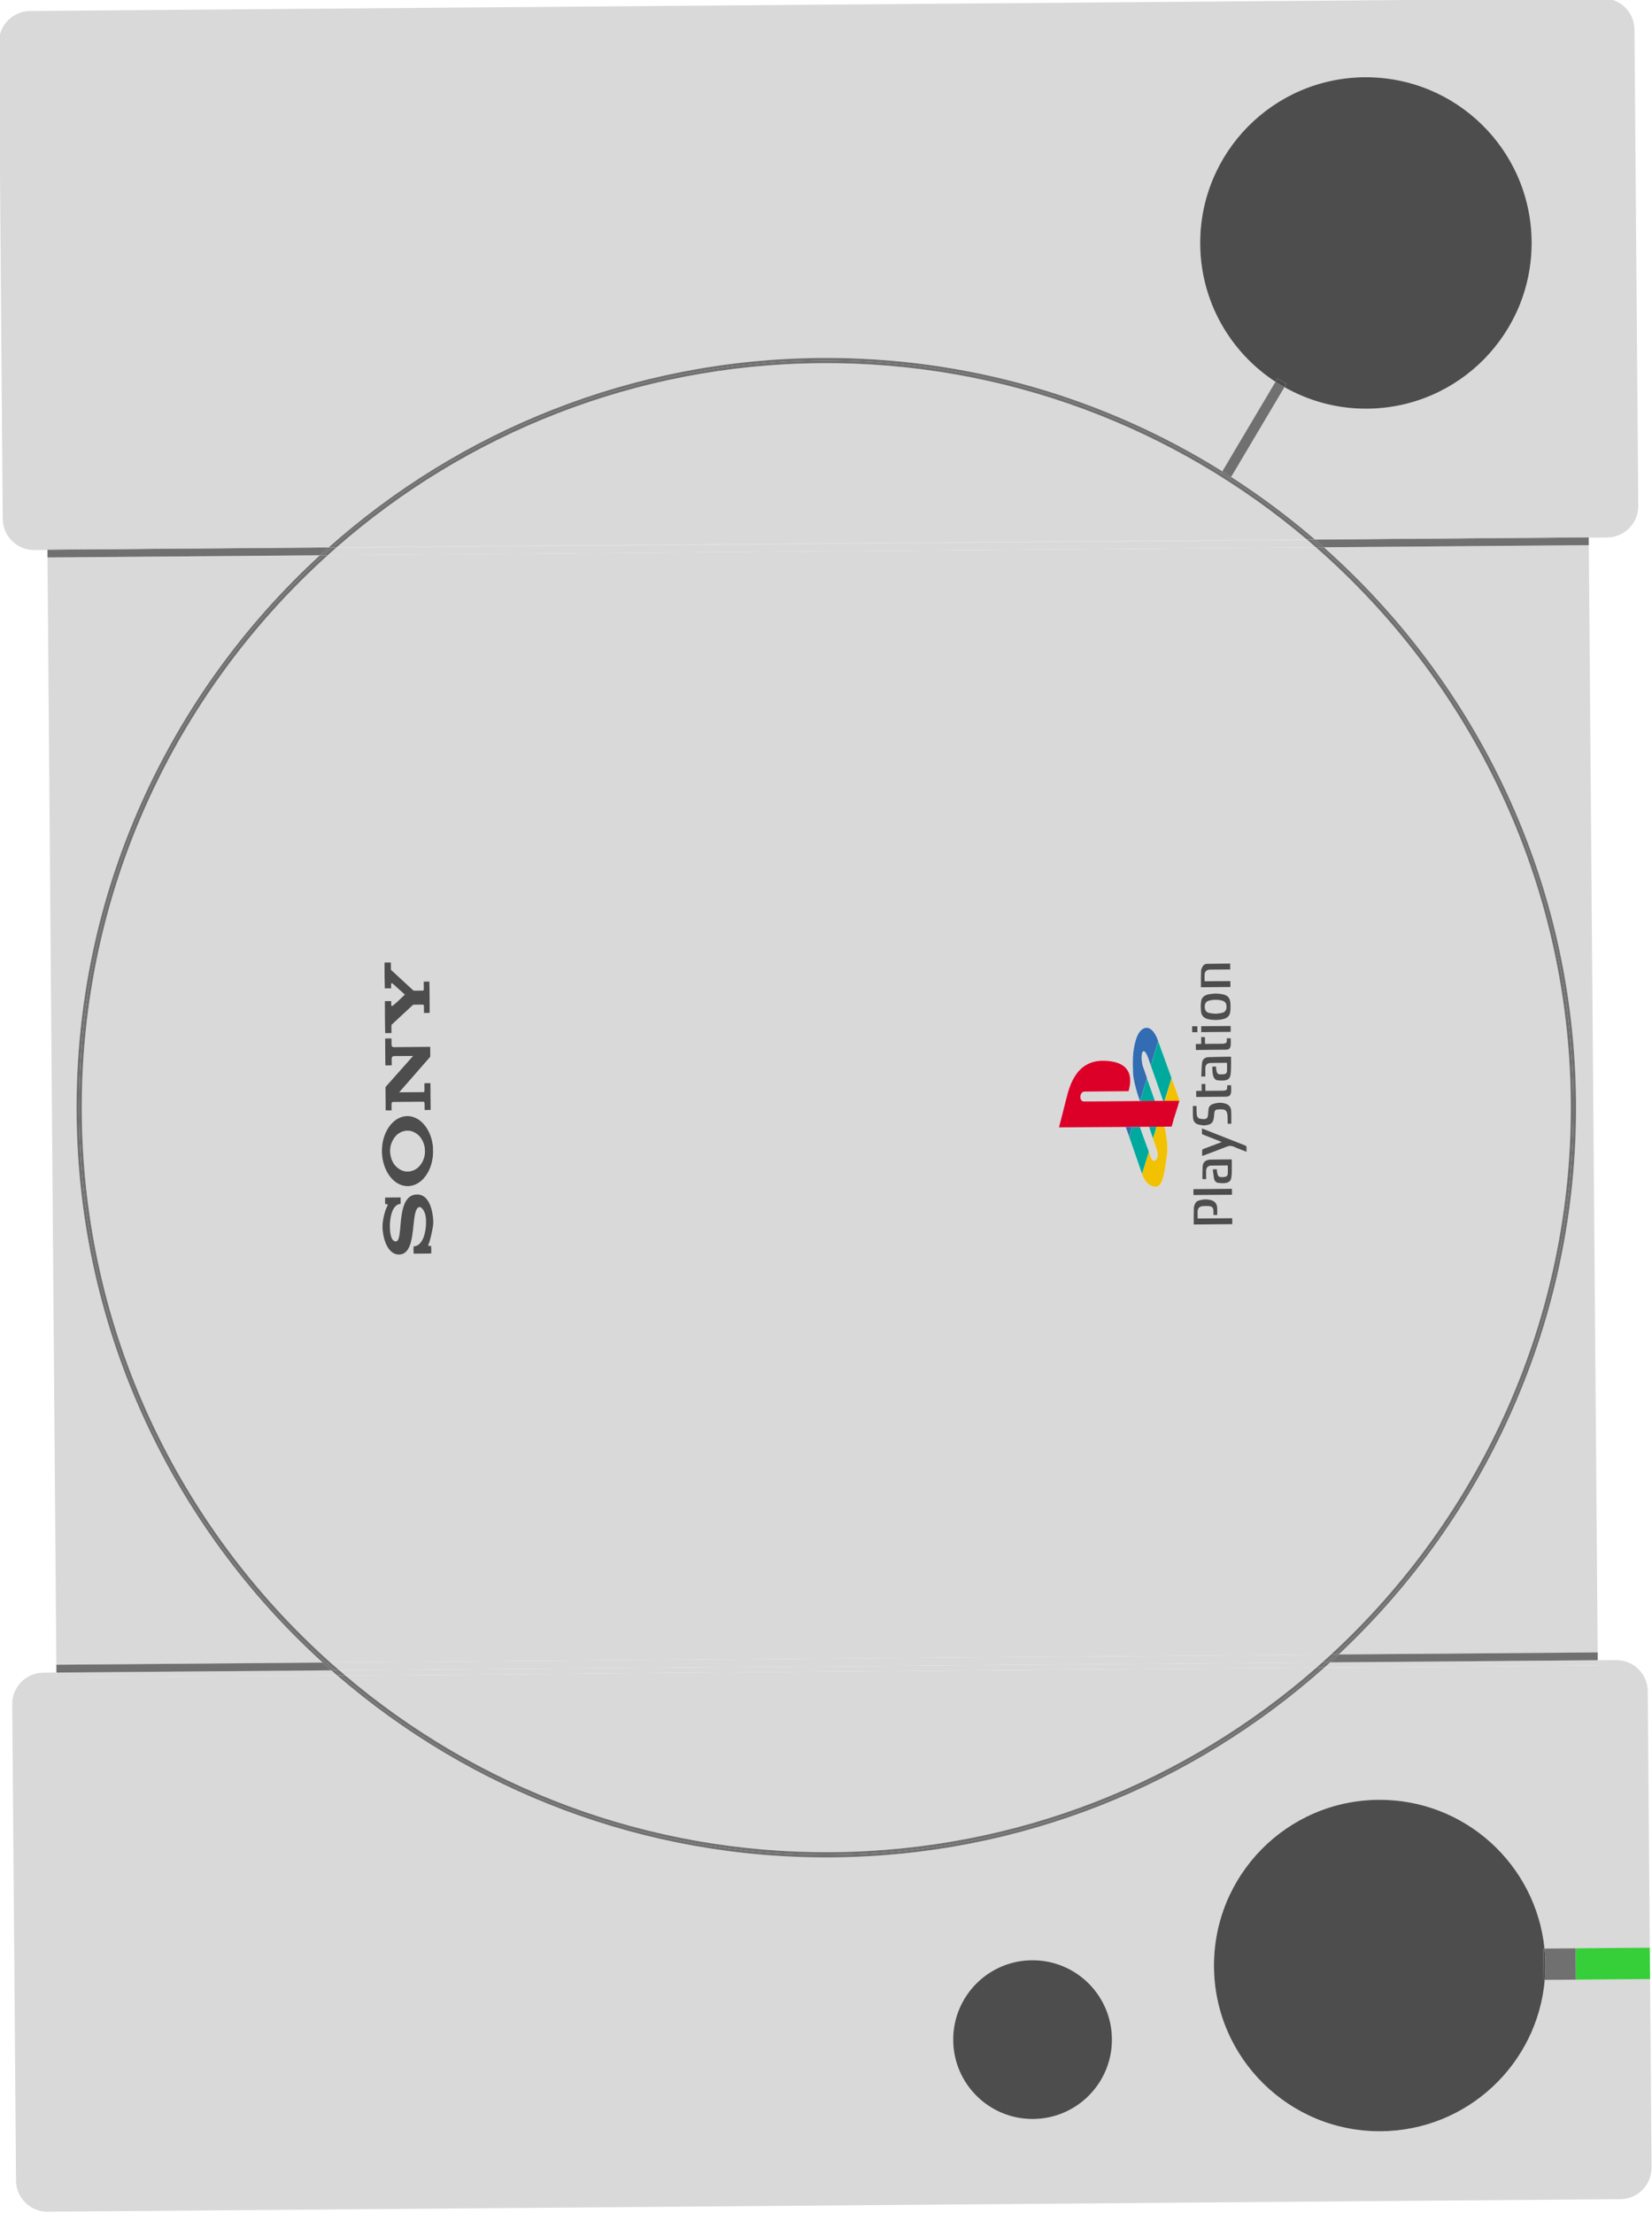 <?xml version="1.0" encoding="UTF-8" standalone="no"?>
<!-- Generator: Adobe Illustrator 16.0.0, SVG Export Plug-In . SVG Version: 6.00 Build 0)  -->

<svg
   xmlns:dc="http://purl.org/dc/elements/1.1/"
   xmlns:cc="http://creativecommons.org/ns#"
   xmlns:rdf="http://www.w3.org/1999/02/22-rdf-syntax-ns#"
   xmlns:svg="http://www.w3.org/2000/svg"
   xmlns="http://www.w3.org/2000/svg"
   xmlns:sodipodi="http://sodipodi.sourceforge.net/DTD/sodipodi-0.dtd"
   xmlns:inkscape="http://www.inkscape.org/namespaces/inkscape"
   version="1.1"
   id="Calque_1"
   x="0px"
   y="0px"
   width="215.634"
   height="288.84"
   viewBox="0 0 215.634 288.84"
   enable-background="new 0 0 841.89 1190.55"
   xml:space="preserve"
   inkscape:version="0.48.4 r9939"
   sodipodi:docname="console.svg"><defs
     id="defs243" /><sodipodi:namedview
     pagecolor="#ffffff"
     bordercolor="#666666"
     borderopacity="1"
     objecttolerance="10"
     gridtolerance="10"
     guidetolerance="10"
     inkscape:pageopacity="0"
     inkscape:pageshadow="2"
     inkscape:window-width="1629"
     inkscape:window-height="998"
     id="namedview241"
     showgrid="false"
     inkscape:zoom="1.4303375"
     inkscape:cx="210.60404"
     inkscape:cy="91.968768"
     inkscape:window-x="51"
     inkscape:window-y="24"
     inkscape:window-maximized="0"
     inkscape:current-layer="Calque_1"
     fit-margin-top="0"
     fit-margin-left="0"
     fit-margin-right="0"
     fit-margin-bottom="0" /><g
     id="g3"
     transform="matrix(-0.008,-1,1,-0.008,-483.869,569.75)"><path
       d="M 346.796,695.199 V 659.5 c -15.091,-17.224 -24.253,-39.768 -24.253,-64.414 0,-24.646 9.162,-47.189 24.253,-64.413 v -36.661 h 0.682 10e-4 v -1.701 c 0,-2.265 -1.834,-4.099 -4.1,-4.099 h -62.166 c -2.264,0 -4.099,1.834 -4.099,4.099 v 205.284 c 0,2.266 1.835,4.102 4.099,4.102 h 62.166 c 2.265,0 4.1,-1.836 4.1,-4.102 v -2.396 h -10e-4 -0.682 z M 298.55,610.675 c 5.723,0 10.361,4.639 10.361,10.361 0,5.722 -4.639,10.361 -10.361,10.361 -5.722,0 -10.361,-4.639 -10.361,-10.361 0,-5.722 4.639,-10.361 10.361,-10.361 z m 11.356,77.276 v 4.059 9.686 h -4.099 v -9.686 -4.059 c -10.985,-1.034 -19.582,-10.274 -19.582,-21.529 0,-11.947 9.685,-21.631 21.632,-21.631 11.946,0 21.632,9.684 21.632,21.631 0,11.255 -8.598,20.495 -19.583,21.529 z"
       id="path5"
       inkscape:connector-curvature="0"
       style="fill:#d9d9d9" /><path
       d="m 560.277,488.213 h -62.166 c -2.264,0 -4.1,1.834 -4.1,4.099 v 1.701 h 0.002 0.042 v 36.709 c 15.066,17.218 24.21,39.743 24.21,64.365 0,19.243 -5.586,37.205 -15.217,52.354 l 11.629,7.028 c 3.875,-5.831 10.497,-9.679 18.023,-9.679 11.947,0 21.633,9.684 21.633,21.631 0,11.947 -9.686,21.633 -21.633,21.633 -11.947,0 -21.631,-9.686 -21.631,-21.633 0,-3.932 1.064,-7.607 2.897,-10.784 l -11.663,-7.049 c -2.5,3.813 -5.257,7.444 -8.249,10.864 v 35.746 h -0.042 -0.002 v 2.396 c 0,2.266 1.836,4.102 4.1,4.102 h 62.166 c 2.266,0 4.1,-1.836 4.1,-4.102 V 492.312 c 0,-2.265 -1.834,-4.099 -4.099,-4.099 z"
       id="path7"
       inkscape:connector-curvature="0"
       style="fill:#d9d9d9" /><path
       d="m 420.404,497.227 c 28.784,0 54.703,12.494 72.625,32.34 V 494.013 H 348.502 v 34.765 c 17.894,-19.387 43.502,-31.551 71.902,-31.551 z"
       id="path9"
       inkscape:connector-curvature="0"
       style="fill:#d9d9d9" /><path
       d="m 420.404,692.949 c -28.4,0 -54.009,-12.164 -71.902,-31.552 v 33.802 H 493.03 v -34.591 c -17.923,19.847 -43.842,32.341 -72.626,32.341 z"
       id="path11"
       inkscape:connector-curvature="0"
       style="fill:#d9d9d9" /><path
       d="m 346.796,695.199 h 0.682 v -34.93 c -0.229,-0.255 -0.457,-0.511 -0.682,-0.769 v 35.699 z"
       id="path13"
       inkscape:connector-curvature="0"
       style="fill:#d9d9d9" /><path
       d="m 347.478,494.013 h -0.682 v 36.661 c 0.226,-0.257 0.454,-0.513 0.682,-0.769 v -35.892 z"
       id="path15"
       inkscape:connector-curvature="0"
       style="fill:#d9d9d9" /><path
       d="m 347.479,660.271 v 34.928 h 1.023 v -33.802 c -0.343,-0.373 -0.684,-0.748 -1.023,-1.126 z"
       id="path17"
       inkscape:connector-curvature="0"
       style="fill:#707070" /><path
       d="m 348.502,528.778 v -34.765 h -1.023 v 35.891 c 0.339,-0.378 0.68,-0.754 1.023,-1.126 z"
       id="path19"
       inkscape:connector-curvature="0"
       style="fill:#707070" /><rect
       x="347.478"
       y="494.013"
       width="0.002"
       height="35.891"
       id="rect21"
       style="fill:#707070" /><rect
       x="347.478"
       y="660.269"
       width="0.001"
       height="34.93"
       id="rect23"
       style="fill:#707070" /><path
       d="m 494.055,530.722 v -36.709 h -0.042 v 36.663 c 0.014,0.015 0.029,0.031 0.042,0.046 z"
       id="path25"
       inkscape:connector-curvature="0"
       style="fill:#707070" /><path
       d="m 494.013,695.199 h 0.042 v -35.746 c -0.014,0.016 -0.028,0.031 -0.042,0.047 v 35.699 z"
       id="path27"
       inkscape:connector-curvature="0"
       style="fill:#707070" /><path
       d="m 494.011,530.673 v -36.66 h -0.981 v 35.554 c 0.33,0.366 0.656,0.735 0.981,1.106 z"
       id="path29"
       inkscape:connector-curvature="0"
       style="fill:#707070" /><path
       d="m 493.03,660.608 v 34.591 h 0.981 v -35.697 c -0.325,0.371 -0.651,0.74 -0.981,1.106 z"
       id="path31"
       inkscape:connector-curvature="0"
       style="fill:#707070" /><rect
       x="494.011"
       y="494.013"
       width="0.002"
       height="36.663"
       id="rect33"
       style="fill:#707070" /><rect
       x="494.011"
       y="659.5"
       width="0.003"
       height="35.697"
       id="rect35"
       style="fill:#707070" /><path
       d="m 323.226,595.087 c 0,24.194 8.889,46.349 23.57,63.376 V 531.711 c -14.681,17.028 -23.57,39.183 -23.57,63.376 z"
       id="path37"
       inkscape:connector-curvature="0"
       style="fill:#d9d9d9" /><path
       d="m 517.582,595.087 c 0,-24.169 -8.872,-46.304 -23.526,-63.324 v 126.649 c 14.653,-17.021 23.526,-39.156 23.526,-63.325 z"
       id="path39"
       inkscape:connector-curvature="0"
       style="fill:#d9d9d9" /><path
       d="m 420.949,639.252 c 10e-4,-0.059 0,-0.112 0,-0.167 0.002,-0.006 -0.001,-0.008 -0.002,-0.012 0.003,0.059 0.003,0.117 0,0.178 10e-4,0 0.002,0 0.002,10e-4 z"
       id="path41"
       inkscape:connector-curvature="0"
       style="fill:#d9d9d9" /><path
       d="m 415.234,636.814 c -0.302,0.107 -0.598,0.215 -0.896,0.32 -0.021,0.008 -0.044,0.021 -0.07,0.004 0,0 -10e-4,0 -0.002,-0.001 -0.005,0.032 -0.034,0.034 -0.059,0.042 -0.173,0.064 -0.345,0.123 -0.519,0.188 -0.12,0.043 -0.246,0.08 -0.355,0.146 -0.044,0.027 -0.085,0.061 -0.121,0.1 -0.131,0.145 -0.103,0.32 0.052,0.457 0.163,0.139 0.362,0.203 0.574,0.225 0.27,0.029 0.52,-0.039 0.77,-0.127 0.232,-0.082 0.467,-0.156 0.7,-0.236 0.226,-0.072 0.447,-0.148 0.671,-0.225 0.023,-0.008 0.05,-0.021 0.077,-0.021 0.006,0.002 0.013,0.004 0.02,0.006 0.179,-0.06 0.355,-0.121 0.536,-0.182 0.324,-0.109 0.635,-0.217 0.959,-0.324 0,-0.001 0,-0.003 0,-0.004 -0.004,-0.354 0.002,-0.709 0,-1.063 0,-0.043 -0.001,-0.086 0,-0.129 -0.353,0.125 -0.74,0.252 -1.094,0.377 -0.415,0.148 -0.83,0.299 -1.243,0.447 z"
       id="path43"
       inkscape:connector-curvature="0"
       style="fill:#d9d9d9" /><path
       d="m 413.468,542.131 c 0.51,0.361 1.082,0.521 1.643,0.527 0.427,10e-4 0.785,-0.063 1.122,-0.188 0.489,-0.184 0.907,-0.471 1.214,-0.902 0.408,-0.58 0.506,-1.212 0.259,-1.883 -0.174,-0.472 -0.491,-0.833 -0.911,-1.099 -0.814,-0.515 -1.688,-0.604 -2.6,-0.313 -0.504,0.16 -0.932,0.446 -1.251,0.872 -0.434,0.573 -0.555,1.206 -0.32,1.893 0.153,0.459 0.452,0.815 0.844,1.093 z"
       id="path45"
       inkscape:connector-curvature="0"
       style="fill:#d9d9d9" /><path
       d="m 420.947,637.986 c 0.003,0.357 0.003,0.716 0,1.071 0,-10e-4 -0.003,-0.003 0.002,-0.005 0.368,-0.121 0.773,-0.252 1.14,-0.375 0.563,-0.191 1.119,-0.383 1.676,-0.572 0.387,-0.131 0.771,-0.264 1.156,-0.396 0.203,-0.068 0.406,-0.137 0.607,-0.209 0.02,-0.008 0.045,-0.029 0.066,-0.004 0.002,10e-4 0.005,10e-4 0.008,0.002 -0.002,-0.003 -0.009,-0.001 -0.01,-0.006 0.012,-0.025 0.037,-0.027 0.059,-0.035 0.291,-0.1 0.58,-0.201 0.871,-0.297 0.203,-0.068 0.406,-0.145 0.598,-0.254 0.088,-0.047 0.174,-0.105 0.244,-0.178 0.02,-0.021 0.037,-0.043 0.053,-0.068 0.041,-0.076 0.029,-0.148 -0.039,-0.207 -0.068,-0.057 -0.152,-0.086 -0.236,-0.107 -0.143,-0.031 -0.287,-0.045 -0.436,-0.051 -0.338,-0.008 -0.672,0.031 -1.004,0.09 -0.113,0.021 -0.221,0.066 -0.328,0.104 -0.453,0.16 -0.91,0.307 -1.365,0.459 -0.033,0.012 -0.064,0.029 -0.104,0.029 -0.009,-0.002 -0.017,-0.006 -0.025,-0.008 -0.159,0.06 -0.317,0.114 -0.477,0.17 -0.823,0.28 -1.634,0.564 -2.456,0.847 z"
       id="path47"
       inkscape:connector-curvature="0"
       style="fill:#d9d9d9" /><path
       d="m 433.15,644.593 c -0.438,0.012 -0.691,0.186 -0.783,0.576 -0.061,0.27 -0.076,0.547 -0.113,0.826 0.037,0.281 0.053,0.566 0.117,0.84 0.098,0.404 0.359,0.588 0.775,0.594 0.447,0.004 0.711,-0.164 0.818,-0.582 0.15,-0.563 0.148,-1.135 0.004,-1.695 -0.103,-0.399 -0.371,-0.567 -0.818,-0.559 z"
       id="path49"
       inkscape:connector-curvature="0"
       style="fill:#d9d9d9" /><path
       d="m 420.404,497.91 c -28.466,0 -54.113,12.303 -71.902,31.871 v 130.614 c 17.789,19.568 43.436,31.871 71.902,31.871 28.857,0 54.812,-12.648 72.625,-32.687 V 530.596 C 475.216,510.558 449.261,497.91 420.404,497.91 z m 0.095,39.666 c 0.025,-10e-4 0.048,-0.004 0.07,-0.004 0.975,0 1.948,0 2.926,0 0.049,0 0.08,0.019 0.115,0.048 0.725,0.655 1.451,1.309 2.178,1.964 0.574,0.518 1.15,1.037 1.725,1.556 0.02,0.018 0.037,0.031 0.057,0.047 0.004,-10e-4 0.01,-0.004 0.016,-0.005 0,-0.027 0,-0.055 0,-0.082 0,-0.786 0,-1.574 0,-2.363 0,-0.188 -0.102,-0.3 -0.291,-0.318 -0.029,-0.003 -0.061,-0.003 -0.09,-0.003 -0.25,0 -0.498,0 -0.746,0 -0.023,0 -0.051,0 -0.074,0 -0.016,-0.055 -0.02,-0.74 -0.006,-0.837 1.17,0 2.34,0 3.51,0 0.016,0.047 0.021,0.705 0.008,0.831 -0.02,0.002 -0.037,0.006 -0.061,0.006 -0.25,0 -0.502,-0.001 -0.754,-0.001 -0.021,0 -0.045,0.001 -0.068,0.002 -0.148,0.011 -0.234,0.097 -0.248,0.246 -0.004,0.047 -0.004,0.093 -0.004,0.139 0,1.52 0,3.038 0,4.558 0,0.029 0,0.06 0,0.092 -0.029,10e-4 -0.051,0.004 -0.068,0.004 -0.391,0 -0.779,-10e-4 -1.17,10e-4 -0.043,0 -0.072,-0.013 -0.104,-0.041 -1.5,-1.333 -2.998,-2.666 -4.496,-3.997 -0.02,-0.018 -0.037,-0.031 -0.066,-0.056 0,0.041 0,0.065 0,0.092 0,0.995 -0.002,1.99 0,2.987 0,0.039 0.002,0.078 0.006,0.116 0.008,0.054 0.041,0.083 0.092,0.089 0.047,0.006 0.092,0.007 0.139,0.009 0.281,0 0.563,0 0.846,0 0.023,0 0.049,0 0.07,0 0.018,0.055 0.021,0.7 0.006,0.794 -1.162,0 -2.324,0 -3.487,0 -0.016,-0.046 -0.021,-0.665 -0.008,-0.792 0.022,0 0.049,-0.002 0.07,-0.002 0.262,0 0.523,0 0.783,-0.002 0.033,0 0.069,0 0.102,-0.01 0.076,-0.019 0.117,-0.07 0.123,-0.147 0.002,-0.021 0,-0.041 0,-0.063 0,-1.28 0,-2.563 0,-3.846 0,-0.167 -0.031,-0.204 -0.197,-0.227 -0.031,-0.007 -0.064,-0.009 -0.098,-0.009 -0.241,0 -0.483,0 -0.726,0 -0.025,0 -0.051,0 -0.08,0 0,-0.262 0,-0.518 0,-0.776 z m -9.508,1.454 c 0.242,-0.398 0.563,-0.728 0.938,-1.002 0.511,-0.372 1.074,-0.623 1.684,-0.784 0.607,-0.164 1.228,-0.224 1.854,-0.193 0.77,0.036 1.505,0.204 2.201,0.535 0.491,0.233 0.932,0.536 1.3,0.938 0.324,0.352 0.568,0.754 0.691,1.221 0.165,0.63 0.091,1.233 -0.203,1.812 -0.243,0.478 -0.598,0.856 -1.023,1.172 -0.521,0.389 -1.104,0.646 -1.729,0.811 -0.357,0.094 -0.722,0.152 -1.09,0.175 -0.147,0.011 -0.295,0.003 -0.442,0.003 0,-10e-4 0,0.003 0,0.005 -0.187,-0.006 -0.375,-0.003 -0.559,-0.021 -0.973,-0.089 -1.872,-0.376 -2.67,-0.951 -0.42,-0.302 -0.769,-0.668 -1.018,-1.123 -0.223,-0.407 -0.336,-0.843 -0.324,-1.307 0.012,-0.466 0.149,-0.895 0.39,-1.291 z m -3.038,106.12 c -0.122,0.504 -0.435,0.807 -0.95,0.85 -0.335,0.025 -0.673,0.002 -1.018,0.002 0,-0.16 0,-0.314 0,-0.492 0.174,0 0.34,0.002 0.508,0 0.433,-0.006 0.616,-0.15 0.66,-0.578 0.027,-0.291 0.028,-0.59 -0.006,-0.879 -0.043,-0.393 -0.315,-0.604 -0.706,-0.605 -0.288,-0.002 -0.576,0 -0.886,0 0,1.51 0,3.002 0,4.51 -0.269,0 -0.519,0 -0.783,0 0,-1.676 0,-3.35 0,-5.023 0.01,-0.006 0.02,-0.018 0.029,-0.018 0.694,0.008 1.389,0.006 2.08,0.029 0.188,0.008 0.379,0.074 0.554,0.146 0.229,0.09 0.387,0.268 0.46,0.506 0.161,0.511 0.183,1.027 0.058,1.552 z m 1.44,2.805 c -0.262,0 -0.517,0 -0.779,0 0,-1.682 0,-3.355 0,-5.037 0.259,0 0.51,0 0.779,0 0,1.687 0,3.355 0,5.037 z m -0.453,-105.16 c -0.244,0.212 -0.526,0.361 -0.826,0.481 -0.358,0.142 -0.732,0.234 -1.111,0.299 -0.373,0.063 -0.749,0.101 -1.129,0.101 -0.202,10e-4 -0.404,-0.024 -0.605,-0.059 -0.666,-0.112 -1.325,-0.27 -1.975,-0.466 -0.085,-0.025 -0.169,-0.056 -0.248,-0.103 -0.075,-0.044 -0.164,-0.04 -0.259,-0.041 -0.006,0.122 0,0.242 -0.004,0.361 -0.05,0.019 -0.854,0.023 -0.994,0.011 -0.014,-0.048 -0.019,-2.192 -0.006,-2.306 0.05,-0.015 0.822,-0.02 0.942,-0.005 0.004,0.028 0.008,0.06 0.011,0.092 0.032,0.306 0.176,0.554 0.396,0.761 0.22,0.204 0.479,0.344 0.754,0.453 0.313,0.126 0.641,0.207 0.974,0.262 0.44,0.072 0.889,0.101 1.337,0.083 0.336,-0.015 0.669,-0.063 0.983,-0.19 0.178,-0.07 0.338,-0.162 0.475,-0.292 0.075,-0.069 0.138,-0.149 0.188,-0.24 0.02,-0.036 0.022,-0.072 0.017,-0.112 -0.021,-0.117 -0.084,-0.208 -0.172,-0.282 -0.092,-0.074 -0.193,-0.127 -0.302,-0.17 -0.213,-0.084 -0.436,-0.135 -0.66,-0.176 -0.375,-0.068 -0.755,-0.112 -1.137,-0.155 -0.519,-0.06 -1.039,-0.116 -1.555,-0.208 -0.421,-0.073 -0.839,-0.168 -1.239,-0.332 -0.241,-0.098 -0.47,-0.222 -0.668,-0.395 -0.256,-0.225 -0.408,-0.504 -0.442,-0.843 -0.037,-0.377 0.054,-0.724 0.278,-1.029 0.177,-0.242 0.404,-0.428 0.658,-0.582 0.356,-0.215 0.742,-0.36 1.142,-0.467 0.521,-0.138 1.054,-0.213 1.594,-0.207 0.356,0.004 0.711,0.05 1.063,0.12 0.473,0.095 0.936,0.229 1.381,0.415 0.094,0.038 0.182,0.091 0.274,0.131 0.03,0.015 0.071,0.021 0.104,0.02 0.07,-0.005 0.09,-0.029 0.09,-0.103 -0.002,-0.072 -0.002,-0.143 -0.002,-0.22 0.297,0 0.582,0 0.871,0 0,0.681 0,1.355 0,2.036 -0.28,0 -0.561,0 -0.842,0 -0.004,-0.031 -0.007,-0.062 -0.012,-0.091 -0.035,-0.244 -0.147,-0.447 -0.324,-0.616 -0.196,-0.188 -0.433,-0.313 -0.684,-0.41 -0.287,-0.111 -0.584,-0.184 -0.888,-0.231 -0.415,-0.067 -0.833,-0.095 -1.255,-0.082 -0.332,0.011 -0.661,0.039 -0.984,0.12 -0.134,0.033 -0.262,0.076 -0.385,0.139 -0.088,0.047 -0.169,0.103 -0.234,0.178 -0.076,0.085 -0.12,0.186 -0.126,0.3 -0.005,0.094 0.028,0.171 0.098,0.232 0.063,0.056 0.132,0.093 0.208,0.122 0.167,0.069 0.343,0.104 0.521,0.137 0.35,0.06 0.702,0.092 1.057,0.127 0.564,0.055 1.128,0.105 1.687,0.206 0.434,0.075 0.857,0.177 1.265,0.346 0.256,0.106 0.498,0.24 0.71,0.423 0.368,0.32 0.548,0.727 0.558,1.212 0.008,0.503 -0.189,0.916 -0.568,1.245 z m 4.275,105.165 c -0.232,0 -0.473,0.006 -0.711,0 -0.506,-0.014 -1.019,0.008 -1.518,-0.053 -0.565,-0.07 -0.78,-0.303 -0.847,-0.869 -0.035,-0.287 -0.001,-0.588 0.038,-0.877 0.042,-0.305 0.27,-0.48 0.55,-0.535 0.398,-0.076 0.808,-0.105 1.23,-0.16 0,0.209 0,0.367 0,0.551 -0.116,0 -0.237,-0.02 -0.354,0.006 -0.165,0.029 -0.348,0.063 -0.489,0.146 -0.229,0.139 -0.166,0.396 -0.187,0.611 -0.004,0.059 0.012,0.121 0.019,0.178 0.037,0.318 0.165,0.453 0.485,0.467 0.33,0.016 0.656,0.004 1.009,0.004 0,-0.383 0,-0.74 0,-1.104 0,-0.344 0.003,-0.688 0,-1.031 -0.003,-0.426 -0.237,-0.678 -0.666,-0.693 -0.293,-0.01 -0.591,-0.002 -0.887,-0.002 -0.065,0 -0.131,0 -0.209,0 0,-0.168 0,-0.32 0,-0.486 0.031,-0.004 0.071,-0.016 0.111,-0.016 0.501,0.012 1.002,0.01 1.5,0.041 0.349,0.023 0.671,0.156 0.824,0.502 0.075,0.164 0.108,0.359 0.112,0.541 0.014,0.9 0.007,1.803 0.008,2.699 0.002,0.018 -0.005,0.034 -0.018,0.08 z m 3.713,-2.929 c -0.627,1.553 -1.257,3.104 -1.88,4.656 -0.063,0.156 -0.136,0.232 -0.311,0.213 -0.165,-0.016 -0.335,-0.004 -0.537,-0.004 0.224,-0.555 0.412,-1.088 0.654,-1.598 0.173,-0.359 0.166,-0.67 0.02,-1.037 -0.393,-0.992 -0.745,-1.998 -1.113,-2.998 -0.019,-0.051 -0.031,-0.102 -0.055,-0.172 0.269,0 0.521,-0.008 0.771,0.008 0.049,0.004 0.114,0.088 0.138,0.146 0.278,0.746 0.554,1.49 0.828,2.236 0.017,0.047 0.034,0.09 0.063,0.166 0.06,-0.139 0.109,-0.25 0.156,-0.363 0.277,-0.689 0.558,-1.373 0.831,-2.063 0.038,-0.1 0.087,-0.141 0.196,-0.137 0.195,0.01 0.395,0.004 0.616,0.004 -0.13,0.331 -0.251,0.64 -0.377,0.943 z m 3.584,2.185 c -0.147,0.443 -0.471,0.691 -0.928,0.713 -0.561,0.027 -1.124,0.01 -1.703,0.01 0,-0.166 0,-0.314 0,-0.49 0.313,0 0.616,0.006 0.923,-0.002 0.155,-0.004 0.315,-0.018 0.465,-0.055 0.284,-0.066 0.47,-0.252 0.49,-0.553 0.019,-0.227 0.027,-0.459 10e-4,-0.682 -0.032,-0.285 -0.168,-0.396 -0.452,-0.43 -0.132,-0.016 -0.265,-0.027 -0.396,-0.037 -0.992,-0.072 -1.147,-0.494 -1.209,-1.223 -0.021,-0.262 0.042,-0.539 0.104,-0.799 0.107,-0.457 0.437,-0.699 0.887,-0.727 0.51,-0.031 1.022,-0.01 1.552,-0.01 0,0.143 0,0.299 0,0.48 -0.248,0 -0.494,-0.002 -0.738,0.002 -0.152,0.004 -0.303,0.01 -0.452,0.031 -0.256,0.037 -0.438,0.174 -0.486,0.438 -0.03,0.178 -0.057,0.359 -0.046,0.537 0.02,0.295 0.18,0.441 0.475,0.473 0.257,0.023 0.517,0.043 0.773,0.07 0.363,0.045 0.604,0.24 0.716,0.6 0.168,0.553 0.207,1.104 0.024,1.654 z m 2.595,-2.625 c -0.291,0 -0.582,0 -0.895,0 0,0.09 0,0.152 0,0.221 0,0.674 0,1.352 0,2.023 0.002,0.09 0.002,0.184 0.018,0.271 0.047,0.238 0.15,0.324 0.396,0.322 0.09,0 0.178,0 0.283,0 0,0.174 0,0.33 0,0.521 -0.379,-0.012 -0.762,0.063 -1.137,-0.063 -0.217,-0.068 -0.32,-0.242 -0.348,-0.463 -0.011,-0.09 -0.01,-0.182 -0.01,-0.27 0,-1.184 0,-2.365 0,-3.547 0.002,-0.07 0.002,-0.143 0.002,-0.23 0.276,0 0.522,0 0.793,0 0,0.232 0,0.463 0,0.711 0.313,0 0.598,0 0.896,0 0.002,0.174 0.002,0.327 0.002,0.504 z m 3.529,3.375 c -0.295,0 -0.563,0.006 -0.832,-0.002 -0.479,-0.014 -0.969,0 -1.441,-0.064 -0.557,-0.07 -0.771,-0.313 -0.828,-0.863 -0.029,-0.27 -0.002,-0.551 0.027,-0.826 0.027,-0.287 0.215,-0.463 0.479,-0.559 0.422,-0.154 0.863,-0.145 1.322,-0.141 0,0.176 0,0.328 0,0.504 -0.117,0 -0.23,-0.012 -0.342,0.006 -0.146,0.02 -0.297,0.051 -0.436,0.102 -0.143,0.057 -0.229,0.176 -0.234,0.336 -0.006,0.174 -0.021,0.35 -0.002,0.521 0.033,0.309 0.168,0.436 0.482,0.445 0.326,0.016 0.65,0.004 1.004,0.004 0,-0.066 0,-0.127 0,-0.186 0,-0.645 0,-1.291 -0.002,-1.938 0,-0.447 -0.236,-0.695 -0.688,-0.707 -0.354,-0.008 -0.709,0 -1.07,0 0,-0.176 0,-0.328 0,-0.533 0.596,0.033 1.186,0.035 1.77,0.107 0.486,0.063 0.738,0.357 0.758,0.846 0.031,0.814 0.023,1.627 0.033,2.443 0,0.156 0,0.31 0,0.505 z m 2.594,-3.379 c -0.289,0 -0.574,0 -0.889,0 0,0.076 0,0.135 0,0.191 0,0.701 -0.002,1.4 0,2.1 0,0.096 0.014,0.193 0.035,0.285 0.051,0.203 0.141,0.266 0.348,0.266 0.104,0 0.203,0 0.32,0 0,0.172 0,0.332 0,0.521 -0.375,-0.014 -0.754,0.057 -1.123,-0.055 -0.242,-0.072 -0.369,-0.264 -0.369,-0.504 -0.008,-1.332 -0.006,-2.662 -0.006,-4.01 0.275,0 0.525,0 0.793,0 0,0.234 0,0.461 0,0.705 0.305,0 0.592,0 0.891,0 0,0.175 0,0.328 0,0.501 z m -0.408,-6.134 c -0.027,0.01 -0.058,0.012 -0.087,0.02 h 10e-4 c -0.084,0.031 -0.168,0.064 -0.252,0.096 -0.242,0.086 -0.486,0.172 -0.73,0.256 -0.395,0.139 -0.787,0.275 -1.182,0.416 -0.359,0.127 -0.717,0.254 -1.074,0.381 -0.412,0.145 -0.824,0.289 -1.236,0.436 -0.127,0.045 -0.252,0.098 -0.385,0.133 -0.143,0.059 -0.293,0.104 -0.439,0.154 -0.309,0.109 -0.615,0.217 -0.926,0.324 -0.406,0.143 -0.814,0.283 -1.221,0.424 -0.098,0.035 -0.247,0.068 -0.343,0.105 v -0.002 c -0.227,-0.074 -0.528,-0.148 -0.757,-0.225 -0.248,-0.082 -0.496,-0.162 -0.745,-0.242 -0.298,-0.096 -0.594,-0.189 -0.889,-0.291 -0.288,-0.092 -0.698,-0.184 -0.985,-0.275 v -0.086 -0.867 c -0.26,0.068 -0.745,0.152 -0.998,0.199 0,0 -1.225,0.184 -2.111,0.156 -0.52,-0.025 -1.14,-0.141 -1.708,-0.227 -0.429,-0.063 -0.858,-0.135 -1.284,-0.229 -0.384,-0.084 -0.764,-0.182 -1.119,-0.354 -0.118,-0.059 -0.229,-0.127 -0.335,-0.211 -0.215,-0.176 -0.295,-0.4 -0.266,-0.674 0.046,-0.451 0.282,-0.793 0.616,-1.076 0.253,-0.213 0.538,-0.369 0.844,-0.492 0.068,-0.027 0.132,-0.063 0.208,-0.072 0.001,0 0.002,10e-4 0.003,10e-4 0.563,-0.189 1.126,-0.382 1.69,-0.569 0.881,-0.297 1.763,-0.594 2.642,-0.893 0.171,-0.057 0.339,-0.113 0.512,-0.17 h 0 c 0.224,-0.076 0.448,-0.154 0.676,-0.23 0.212,-0.076 0.418,-0.146 0.631,-0.221 0.003,-0.023 0,-0.049 0,-0.07 0.002,-2.855 0.014,-5.709 0.014,-8.564 0,-0.02 -10e-4,-0.035 0.001,-0.053 0.002,-0.016 0.011,-0.023 0.025,-0.016 0.144,0.039 0.284,0.08 0.426,0.117 0.403,0.105 0.806,0.215 1.209,0.318 0.368,0.102 0.738,0.193 1.106,0.291 0.434,0.115 0.864,0.23 1.299,0.344 0.35,0.092 0.695,0.191 1.037,0.313 0.592,0.211 1.16,0.473 1.682,0.826 0.277,0.188 0.539,0.398 0.77,0.645 0.244,0.256 0.451,0.537 0.621,0.854 0.186,0.344 0.309,0.709 0.389,1.09 0.033,0.154 0.051,0.311 0.068,0.467 0.01,0.021 0,0.045 0.01,0.068 0,0.025 0.002,0.053 0.002,0.082 0.012,0.031 -0.002,0.064 0.008,0.102 0,0.16 0,0.32 0,0.482 -0.01,0.043 0.004,0.088 -0.008,0.133 0,0.031 -0.002,0.063 -0.002,0.092 -0.012,0.029 0.002,0.063 -0.01,0.09 0,0.023 0,0.049 -0.002,0.07 -0.01,0.02 0.002,0.047 -0.006,0.066 -0.002,0.02 -0.004,0.033 -0.004,0.051 -0.01,0.02 0,0.039 -0.01,0.061 0,0.012 0,0.025 0,0.041 -0.014,0.016 0,0.037 -0.01,0.055 -0.039,0.26 -0.08,0.518 -0.15,0.773 -0.096,0.34 -0.23,0.666 -0.432,0.959 -0.229,0.332 -0.523,0.586 -0.893,0.75 -0.244,0.107 -0.502,0.162 -0.768,0.188 -0.023,0.008 -0.049,-0.002 -0.07,0.008 -0.039,0 -0.074,0.002 -0.111,0.004 -0.07,0.006 -0.145,0.006 -0.215,0 -0.039,-0.002 -0.076,-0.004 -0.115,-0.004 -0.027,-0.01 -0.061,0.002 -0.09,-0.008 -0.016,0 -0.031,-0.002 -0.049,-0.002 -0.018,-0.01 -0.039,0 -0.057,-0.008 -0.141,-0.008 -0.279,-0.031 -0.414,-0.059 -0.162,-0.033 -0.326,-0.064 -0.484,-0.117 -0.025,-0.008 -0.055,-0.014 -0.082,-0.021 -0.016,-0.004 -0.021,-0.012 -0.021,-0.025 0,-0.016 0,-0.033 0,-0.049 0,-1.887 0,-3.77 0,-5.656 0,-0.023 0.006,-0.047 -0.004,-0.068 -0.018,-0.184 -0.123,-0.309 -0.277,-0.395 -0.102,-0.055 -0.213,-0.088 -0.33,-0.098 -0.057,-0.006 -0.113,-0.006 -0.168,0 -0.189,0.018 -0.354,0.074 -0.458,0.244 -0.026,0.043 -0.044,0.09 -0.043,0.139 -0.011,0.055 -0.004,0.109 -0.005,0.166 -0.003,0.162 0.005,0.328 -0.003,0.492 -0.001,0.205 -0.003,0.41 -0.004,0.615 l 0.004,6.1 c 0.003,0.006 -0.001,0.012 0,0.018 0,0 10e-4,0 10e-4,0 0,-10e-4 0.001,-10e-4 0,-0.002 -10e-4,-0.004 -0.003,-0.008 0,-0.01 0.005,-0.008 -0.007,-0.008 0,-0.01 0.307,-0.104 0.626,-0.209 0.935,-0.305 0.457,-0.137 0.916,-0.262 1.383,-0.361 0.266,-0.057 0.252,-0.057 0.797,-0.146 0.543,-0.088 2.48,-0.121 3.436,0.031 0.318,0.051 0.496,0.08 0.74,0.135 0.281,0.063 0.559,0.135 0.83,0.23 0.328,0.113 0.645,0.256 0.922,0.473 0.219,0.174 0.391,0.381 0.475,0.658 0.074,0.248 0.031,0.477 -0.1,0.689 -0.15,0.248 -0.371,0.426 -0.609,0.578 -0.295,0.188 -0.611,0.324 -0.937,0.444 z m 1.824,9.502 c -0.258,0 -0.512,0 -0.775,0 0,-1.283 0,-2.559 0,-3.855 0.264,0 0.512,0 0.775,0 0,1.282 0,2.564 0,3.855 z m 0,-4.346 c -0.254,0 -0.504,0 -0.777,0 0,-0.23 0,-0.451 0,-0.688 0.258,0 0.512,0 0.777,0 0,0.227 0,0.452 0,0.688 z m 4.143,3.353 c -0.141,0.627 -0.451,0.916 -1.09,0.977 -0.404,0.033 -0.82,0.02 -1.223,-0.027 -0.486,-0.063 -0.785,-0.379 -0.904,-0.848 -0.17,-0.674 -0.166,-1.352 -0.021,-2.025 0.119,-0.555 0.465,-0.904 1.037,-0.947 0.428,-0.033 0.871,-0.037 1.293,0.023 0.582,0.082 0.844,0.516 0.938,1.055 0.047,0.277 0.057,0.561 0.088,0.885 -0.034,0.275 -0.05,0.601 -0.118,0.907 z m 3.228,0.995 c 0,-0.303 0,-0.59 0,-0.877 0,-0.592 0,-1.184 0,-1.775 -0.004,-0.441 -0.232,-0.686 -0.672,-0.703 -0.246,-0.01 -0.494,-0.002 -0.74,-0.002 -0.025,0 -0.049,0.004 -0.098,0.014 0,1.111 0,2.225 0,3.346 -0.271,0 -0.516,0 -0.777,0 0,-1.279 0,-2.553 0,-3.836 0,-0.002 0.01,-0.016 0.02,-0.016 0.711,0.01 1.422,0.002 2.133,0.037 0.207,0.014 0.424,0.129 0.609,0.24 0.207,0.127 0.299,0.355 0.301,0.592 0.008,0.988 0.004,1.977 0.004,2.98 -0.258,0 -0.501,0 -0.78,0 z m 1.791,-109.541 c -0.023,0 -0.047,0 -0.072,0 -0.273,0 -0.547,0 -0.822,-0.001 -0.043,0 -0.072,0.012 -0.102,0.042 -0.889,0.95 -1.779,1.898 -2.668,2.847 -0.027,0.027 -0.039,0.058 -0.039,0.098 0.002,0.365 0,0.731 0,1.1 0,0.021 0.002,0.042 0.004,0.063 0.008,0.058 0.043,0.092 0.098,0.104 0.033,0.006 0.068,0.002 0.104,0.002 0.316,0.002 0.633,0.002 0.947,0.002 0.004,0 0.01,0.002 0.014,0.004 0.014,0.048 0.02,0.648 0.006,0.741 -0.051,0.015 -3.957,0.021 -4.082,0.007 -0.016,-0.047 -0.021,-0.647 -0.006,-0.75 0.023,-10e-4 0.047,-0.004 0.07,-0.004 0.264,0 0.525,0 0.789,0 0.025,0 0.051,0 0.076,-0.001 0.094,-0.007 0.143,-0.058 0.146,-0.15 0.002,-0.011 0,-0.022 0,-0.033 0,-0.382 0,-0.763 0.002,-1.143 0,-0.047 -0.016,-0.081 -0.045,-0.116 -0.797,-0.868 -1.588,-1.735 -2.379,-2.604 -0.051,-0.056 -0.102,-0.108 -0.148,-0.164 -0.025,-0.032 -0.057,-0.041 -0.096,-0.041 -0.313,10e-4 -0.621,10e-4 -0.936,10e-4 -0.021,0 -0.049,0 -0.076,0 0,-0.283 0,-0.557 0,-0.83 0.047,-0.018 4.08,-0.023 4.178,-0.009 0,0.276 0,0.551 0,0.831 -0.025,10e-4 -0.045,0.005 -0.064,0.005 -0.143,0 -0.287,0.004 -0.43,-0.002 -0.145,-0.006 -0.16,0.081 -0.113,0.181 0.016,0.035 0.041,0.067 0.066,0.098 0.146,0.168 0.293,0.339 0.441,0.503 0.295,0.32 0.592,0.641 0.887,0.959 0.016,0.015 0.023,0.03 0.039,0.05 0.025,-0.027 0.043,-0.044 0.059,-0.063 0.449,-0.489 0.896,-0.98 1.344,-1.471 0.023,-0.026 0.049,-0.05 0.07,-0.077 0.045,-0.059 0.035,-0.12 -0.033,-0.155 -0.027,-0.015 -0.064,-0.021 -0.098,-0.021 -0.146,-10e-4 -0.291,0 -0.438,0 -0.021,0 -0.043,-0.004 -0.068,-0.007 0,-0.278 0,-0.552 0,-0.825 0.059,-0.014 3.189,-0.021 3.375,-0.007 0.014,0.046 0.02,0.756 0,0.836 z"
       id="path51"
       inkscape:connector-curvature="0"
       style="fill:#d9d9d9" /><path
       d="m 346.796,531.711 v 126.752 c 0.225,0.261 0.454,0.519 0.682,0.777 V 530.934 c -0.228,0.259 -0.457,0.516 -0.682,0.777 z"
       id="path53"
       inkscape:connector-curvature="0"
       style="fill:#d9d9d9" /><path
       d="m 347.479,530.933 v 128.309 c 0.339,0.386 0.677,0.772 1.023,1.152 V 529.78 c -0.345,0.38 -0.683,0.767 -1.023,1.153 z"
       id="path55"
       inkscape:connector-curvature="0"
       style="fill:#d9d9d9" /><rect
       x="347.478"
       y="530.935"
       width="0.002"
       height="128.307"
       id="rect57"
       style="fill:#d9d9d9" /><path
       d="M 494.055,658.412 V 531.763 c -0.014,-0.017 -0.028,-0.034 -0.042,-0.05 v 126.749 c 0.014,-0.016 0.029,-0.034 0.042,-0.05 z"
       id="path59"
       inkscape:connector-curvature="0"
       style="fill:#d9d9d9" /><path
       d="m 493.03,659.579 c 0.329,-0.37 0.658,-0.739 0.981,-1.114 V 531.71 c -0.323,-0.375 -0.652,-0.744 -0.981,-1.114 v 128.983 z"
       id="path61"
       inkscape:connector-curvature="0"
       style="fill:#d9d9d9" /><polygon
       points="494.011,658.464 494.013,658.461 494.013,531.713 494.011,531.71 "
       id="polygon63"
       style="fill:#d9d9d9" /><path
       d="m 322.885,595.087 c 0,-24.476 9.018,-46.843 23.911,-63.966 v -0.447 c -15.091,17.224 -24.253,39.768 -24.253,64.413 0,24.646 9.162,47.19 24.253,64.414 v -0.447 C 331.903,641.93 322.885,619.562 322.885,595.087 z"
       id="path65"
       inkscape:connector-curvature="0"
       style="fill:#707070" /><path
       d="m 502.429,647.848 c -2.527,3.921 -5.327,7.649 -8.374,11.157 v 0.447 c 2.992,-3.42 5.749,-7.051 8.249,-10.864 l -0.236,-0.143 0.361,-0.597 z"
       id="path67"
       inkscape:connector-curvature="0"
       style="fill:#707070" /><path
       d="m 517.923,595.087 c 0,19.202 -5.553,37.104 -15.135,52.197 l 0.26,0.157 c 9.631,-15.149 15.217,-33.111 15.217,-52.354 0,-24.622 -9.144,-47.146 -24.21,-64.365 v 0.447 c 14.867,17.117 23.868,39.466 23.868,63.918 z"
       id="path69"
       inkscape:connector-curvature="0"
       style="fill:#707070" /><path
       d="m 420.404,497.568 c 28.851,0 54.771,12.532 72.625,32.445 v -0.446 c -17.923,-19.847 -43.842,-32.34 -72.625,-32.34 -28.4,0 -54.009,12.165 -71.902,31.551 v 0.435 c 17.828,-19.448 43.44,-31.645 71.902,-31.645 z"
       id="path71"
       inkscape:connector-curvature="0"
       style="fill:#707070" /><path
       d="m 420.404,692.607 c -28.462,0 -54.074,-12.196 -71.902,-31.646 v 0.436 c 17.893,19.388 43.502,31.552 71.902,31.552 28.784,0 54.703,-12.494 72.625,-32.341 v -0.447 c -17.854,19.914 -43.774,32.446 -72.625,32.446 z"
       id="path73"
       inkscape:connector-curvature="0"
       style="fill:#707070" /><path
       d="m 347.478,530.352 v -0.447 c -0.229,0.255 -0.457,0.511 -0.682,0.769 v 0.447 c 0.225,-0.259 0.454,-0.513 0.682,-0.769 z"
       id="path75"
       inkscape:connector-curvature="0"
       style="fill:#707070" /><path
       d="m 346.796,659.053 v 0.447 c 0.226,0.258 0.454,0.514 0.682,0.769 v -0.447 c -0.228,-0.256 -0.457,-0.51 -0.682,-0.769 z"
       id="path77"
       inkscape:connector-curvature="0"
       style="fill:#707070" /><path
       d="m 347.479,659.824 v 0.447 c 0.338,0.378 0.679,0.753 1.023,1.126 v -0.436 c -0.344,-0.376 -0.684,-0.755 -1.023,-1.137 z"
       id="path79"
       inkscape:connector-curvature="0"
       style="fill:#707070" /><path
       d="m 348.502,529.212 v -0.435 c -0.344,0.373 -0.685,0.748 -1.023,1.126 v 0.447 c 0.339,-0.381 0.679,-0.762 1.023,-1.138 z"
       id="path81"
       inkscape:connector-curvature="0"
       style="fill:#707070" /><rect
       x="347.478"
       y="659.823"
       width="0.002"
       height="0.447"
       id="rect83"
       style="fill:#707070" /><rect
       x="347.478"
       y="529.905"
       width="0.002"
       height="0.447"
       id="rect85"
       style="fill:#707070" /><path
       d="m 494.013,659.052 v 0.447 c 0.014,-0.016 0.028,-0.031 0.042,-0.047 v -0.447 c -0.013,0.016 -0.028,0.032 -0.042,0.047 z"
       id="path87"
       inkscape:connector-curvature="0"
       style="fill:#707070" /><path
       d="m 494.013,531.122 c 0.014,0.016 0.028,0.031 0.042,0.047 v -0.447 c -0.014,-0.016 -0.028,-0.031 -0.042,-0.047 v 0.447 z"
       id="path89"
       inkscape:connector-curvature="0"
       style="fill:#707070" /><path
       d="m 493.03,660.161 v 0.447 c 0.33,-0.366 0.656,-0.735 0.981,-1.106 v -0.446 c -0.323,0.371 -0.652,0.738 -0.981,1.105 z"
       id="path91"
       inkscape:connector-curvature="0"
       style="fill:#707070" /><path
       d="m 494.011,531.119 v -0.446 c -0.325,-0.371 -0.651,-0.74 -0.981,-1.106 v 0.446 c 0.329,0.367 0.658,0.735 0.981,1.106 z"
       id="path93"
       inkscape:connector-curvature="0"
       style="fill:#707070" /><rect
       x="494.011"
       y="659.054"
       width="0.003"
       height="0.446"
       id="rect95"
       style="fill:#707070" /><rect
       x="494.011"
       y="530.674"
       width="0.003"
       height="0.446"
       id="rect97"
       style="fill:#707070" /><path
       d="m 323.226,595.087 c 0,-24.193 8.889,-46.348 23.57,-63.375 v -0.591 c -14.893,17.123 -23.911,39.491 -23.911,63.966 0,24.475 9.018,46.843 23.911,63.966 v -0.59 c -14.681,-17.027 -23.57,-39.182 -23.57,-63.376 z"
       id="path99"
       inkscape:connector-curvature="0"
       style="fill:#707070" /><path
       d="m 517.582,595.087 c 0,24.169 -8.872,46.304 -23.526,63.325 v 0.594 c 3.047,-3.508 5.847,-7.236 8.374,-11.157 l 0.346,-0.572 0.014,0.008 c 9.582,-15.093 15.135,-32.995 15.135,-52.197 0,-24.452 -9.001,-46.801 -23.868,-63.918 v 0.594 c 14.652,17.019 23.525,39.153 23.525,63.323 z"
       id="path101"
       inkscape:connector-curvature="0"
       style="fill:#707070" /><path
       d="m 420.404,692.265 c -28.466,0 -54.113,-12.303 -71.902,-31.871 v 0.567 c 17.828,19.449 43.439,31.646 71.902,31.646 28.851,0 54.771,-12.532 72.625,-32.446 v -0.582 c -17.813,20.038 -43.768,32.686 -72.625,32.686 z"
       id="path103"
       inkscape:connector-curvature="0"
       style="fill:#707070" /><path
       d="m 420.404,497.91 c 28.857,0 54.812,12.648 72.625,32.687 v -0.583 c -17.854,-19.913 -43.774,-32.445 -72.625,-32.445 -28.462,0 -54.074,12.196 -71.902,31.644 v 0.568 c 17.79,-19.569 43.436,-31.871 71.902,-31.871 z"
       id="path105"
       inkscape:connector-curvature="0"
       style="fill:#707070" /><path
       d="m 346.796,658.463 v 0.59 c 0.225,0.259 0.455,0.513 0.682,0.769 v -0.581 c -0.228,-0.259 -0.457,-0.517 -0.682,-0.778 z"
       id="path107"
       inkscape:connector-curvature="0"
       style="fill:#707070" /><path
       d="m 347.478,530.934 v -0.582 c -0.228,0.256 -0.457,0.51 -0.682,0.769 v 0.591 c 0.225,-0.262 0.454,-0.519 0.682,-0.778 z"
       id="path109"
       inkscape:connector-curvature="0"
       style="fill:#707070" /><path
       d="m 347.479,659.242 v 0.582 c 0.339,0.382 0.678,0.762 1.023,1.138 v -0.567 c -0.345,-0.381 -0.683,-0.768 -1.023,-1.153 z"
       id="path111"
       inkscape:connector-curvature="0"
       style="fill:#707070" /><path
       d="m 348.502,529.78 v -0.568 c -0.345,0.376 -0.684,0.757 -1.023,1.138 v 0.582 c 0.34,-0.385 0.678,-0.772 1.023,-1.152 z"
       id="path113"
       inkscape:connector-curvature="0"
       style="fill:#707070" /><rect
       x="347.478"
       y="530.351"
       width="0.002"
       height="0.582"
       id="rect115"
       style="fill:#707070" /><rect
       x="347.478"
       y="659.242"
       width="0.002"
       height="0.581"
       id="rect117"
       style="fill:#707070" /><path
       d="m 494.013,658.461 v 0.591 c 0.014,-0.016 0.028,-0.031 0.042,-0.047 v -0.594 c -0.013,0.017 -0.028,0.035 -0.042,0.05 z"
       id="path119"
       inkscape:connector-curvature="0"
       style="fill:#707070" /><path
       d="m 494.055,531.763 v -0.594 c -0.014,-0.016 -0.028,-0.032 -0.042,-0.047 v 0.591 c 0.014,0.016 0.029,0.033 0.042,0.05 z"
       id="path121"
       inkscape:connector-curvature="0"
       style="fill:#707070" /><path
       d="m 494.011,531.71 v -0.591 c -0.323,-0.372 -0.652,-0.739 -0.981,-1.106 v 0.583 c 0.329,0.37 0.658,0.739 0.981,1.114 z"
       id="path123"
       inkscape:connector-curvature="0"
       style="fill:#707070" /><path
       d="m 493.03,659.579 v 0.582 c 0.329,-0.366 0.658,-0.733 0.981,-1.105 v -0.591 c -0.323,0.374 -0.652,0.743 -0.981,1.114 z"
       id="path125"
       inkscape:connector-curvature="0"
       style="fill:#707070" /><rect
       x="494.011"
       y="531.12"
       width="0.003"
       height="0.591"
       id="rect127"
       style="fill:#707070" /><polygon
       points="494.013,658.461 494.011,658.464 494.011,659.055 494.013,659.052 "
       id="polygon129"
       style="fill:#707070" /><circle
       cx="298.55"
       cy="621.037"
       r="10.361"
       id="circle131"
       sodipodi:cx="298.54999"
       sodipodi:cy="621.03699"
       sodipodi:rx="10.361"
       sodipodi:ry="10.361"
       style="fill:#4d4d4d"
       d="m 308.911,621.037 c 0,5.722 -4.639,10.361 -10.361,10.361 -5.722,0 -10.361,-4.639 -10.361,-10.361 0,-5.722 4.639,-10.361 10.361,-10.361 5.722,0 10.361,4.639 10.361,10.361 z" /><path
       d="m 513.967,655.637 c 0.229,-0.395 0.458,-0.789 0.71,-1.168 l -11.629,-7.028 c -0.245,0.385 -0.494,0.767 -0.744,1.147 l 11.663,7.049 z"
       id="path133"
       inkscape:connector-curvature="0"
       style="fill:#707070" /><path
       d="m 502.429,647.848 -0.361,0.598 0.236,0.143 c 0.25,-0.381 0.499,-0.763 0.744,-1.147 l -0.26,-0.157 c -0.12,0.187 -0.238,0.376 -0.359,0.563 z"
       id="path135"
       inkscape:connector-curvature="0"
       style="fill:#707070" /><path
       d="m 502.429,647.848 c 0.121,-0.188 0.239,-0.376 0.359,-0.564 l -0.014,-0.008 -0.345,0.572 z"
       id="path137"
       inkscape:connector-curvature="0"
       style="fill:#707070" /><path
       d="m 514.41,655.905 -0.442,-0.268 c -1.833,3.177 -2.897,6.853 -2.897,10.784 0,11.947 9.684,21.633 21.631,21.633 11.947,0 21.633,-9.686 21.633,-21.633 0,-11.947 -9.686,-21.631 -21.633,-21.631 -7.526,0 -14.148,3.848 -18.023,9.679 l 0.439,0.266 -0.708,1.17 z"
       id="path139"
       inkscape:connector-curvature="0"
       style="fill:#4d4d4d" /><path
       d="m 514.41,655.905 0.707,-1.17 -0.439,-0.266 c -0.252,0.379 -0.481,0.773 -0.71,1.168 l 0.442,0.268 z"
       id="path141"
       inkscape:connector-curvature="0"
       style="fill:#4d4d4d" /><rect
       x="305.807"
       y="692.009"
       width="4.099"
       height="9.686"
       id="rect143"
       style="fill:#36ce39" /><path
       d="m 305.807,687.951 v 4.059 h 4.099 v -4.059 c -0.675,0.063 -1.357,0.104 -2.048,0.104 -0.693,-10e-4 -1.375,-0.041 -2.051,-0.104 z"
       id="path145"
       inkscape:connector-curvature="0"
       style="fill:#707070" /><path
       d="m 307.857,644.791 c -11.947,0 -21.632,9.684 -21.632,21.631 0,11.255 8.597,20.495 19.582,21.529 v -0.154 h 4.099 v 0.154 c 10.985,-1.033 19.583,-10.273 19.583,-21.529 0,-11.948 -9.685,-21.631 -21.632,-21.631 z"
       id="path147"
       inkscape:connector-curvature="0"
       style="fill:#4d4d4d" /><path
       d="m 305.807,687.796 v 0.154 c 0.676,0.063 1.358,0.104 2.05,0.104 0.691,0 1.374,-0.04 2.048,-0.104 v -0.154 h -4.098 z"
       id="path149"
       inkscape:connector-curvature="0"
       style="fill:#4d4d4d" /><path
       d="m 408.239,539.914 c -0.407,-0.169 -0.831,-0.271 -1.265,-0.346 -0.559,-0.101 -1.122,-0.151 -1.687,-0.206 -0.354,-0.035 -0.707,-0.067 -1.057,-0.127 -0.179,-0.032 -0.354,-0.067 -0.521,-0.137 -0.076,-0.029 -0.146,-0.066 -0.208,-0.122 -0.069,-0.062 -0.103,-0.139 -0.098,-0.232 0.006,-0.114 0.05,-0.215 0.126,-0.3 0.065,-0.075 0.146,-0.131 0.234,-0.178 0.123,-0.063 0.251,-0.105 0.385,-0.139 0.323,-0.081 0.652,-0.109 0.984,-0.12 0.422,-0.013 0.84,0.015 1.255,0.082 0.304,0.048 0.601,0.12 0.888,0.231 0.251,0.097 0.487,0.222 0.684,0.41 0.177,0.169 0.289,0.372 0.324,0.616 0.005,0.029 0.008,0.06 0.012,0.091 0.281,0 0.562,0 0.842,0 0,-0.681 0,-1.355 0,-2.036 -0.289,0 -0.574,0 -0.871,0 0,0.077 0,0.147 0.002,0.22 0,0.073 -0.02,0.098 -0.09,0.103 -0.033,0.002 -0.074,-0.005 -0.104,-0.02 -0.093,-0.04 -0.181,-0.093 -0.274,-0.131 -0.445,-0.186 -0.908,-0.32 -1.381,-0.415 -0.352,-0.07 -0.706,-0.116 -1.063,-0.12 -0.54,-0.006 -1.072,0.069 -1.594,0.207 -0.399,0.106 -0.785,0.252 -1.142,0.467 -0.254,0.154 -0.481,0.34 -0.658,0.582 -0.225,0.306 -0.315,0.652 -0.278,1.029 0.034,0.339 0.187,0.618 0.442,0.843 0.198,0.173 0.427,0.297 0.668,0.395 0.4,0.164 0.818,0.259 1.239,0.332 0.516,0.092 1.036,0.148 1.555,0.208 0.382,0.043 0.762,0.087 1.137,0.155 0.225,0.041 0.447,0.092 0.66,0.176 0.108,0.043 0.21,0.096 0.302,0.17 0.088,0.074 0.151,0.165 0.172,0.282 0.006,0.04 0.003,0.076 -0.017,0.112 -0.05,0.091 -0.112,0.171 -0.188,0.24 -0.137,0.13 -0.297,0.222 -0.475,0.292 -0.314,0.127 -0.647,0.176 -0.983,0.19 -0.448,0.018 -0.896,-0.011 -1.337,-0.083 -0.333,-0.055 -0.66,-0.136 -0.974,-0.262 -0.275,-0.109 -0.534,-0.249 -0.754,-0.453 -0.221,-0.207 -0.364,-0.455 -0.396,-0.761 -0.003,-0.032 -0.007,-0.063 -0.011,-0.092 -0.12,-0.015 -0.893,-0.01 -0.942,0.005 -0.013,0.113 -0.008,2.258 0.006,2.306 0.14,0.013 0.944,0.008 0.994,-0.011 0.004,-0.119 -0.002,-0.239 0.004,-0.361 0.095,10e-4 0.184,-0.003 0.259,0.041 0.079,0.047 0.163,0.077 0.248,0.103 0.649,0.196 1.309,0.354 1.975,0.466 0.201,0.034 0.403,0.06 0.605,0.059 0.38,0 0.756,-0.038 1.129,-0.101 0.379,-0.064 0.753,-0.157 1.111,-0.299 0.3,-0.12 0.582,-0.27 0.826,-0.481 0.379,-0.329 0.575,-0.742 0.566,-1.246 -0.01,-0.485 -0.189,-0.892 -0.558,-1.212 -0.21,-0.182 -0.452,-0.315 -0.708,-0.422 z"
       id="path151"
       inkscape:connector-curvature="0"
       style="fill:#4d4d4d" /><path
       d="m 421.305,538.351 c 0.033,0 0.066,0.002 0.098,0.009 0.166,0.022 0.197,0.06 0.197,0.227 0,1.283 0,2.565 0,3.846 0,0.022 0.002,0.042 0,0.063 -0.006,0.077 -0.047,0.129 -0.123,0.147 -0.033,0.01 -0.069,0.01 -0.102,0.01 -0.26,0.002 -0.521,0.002 -0.783,0.002 -0.021,0 -0.048,0.002 -0.07,0.002 -0.014,0.127 -0.008,0.746 0.008,0.792 1.163,0 2.325,0 3.487,0 0.016,-0.094 0.012,-0.739 -0.006,-0.794 -0.021,0 -0.047,0 -0.07,0 -0.283,0 -0.564,0 -0.846,0 -0.047,-0.002 -0.092,-0.003 -0.139,-0.009 -0.051,-0.006 -0.084,-0.035 -0.092,-0.089 -0.004,-0.038 -0.006,-0.077 -0.006,-0.116 -0.002,-0.997 0,-1.992 0,-2.987 0,-0.026 0,-0.051 0,-0.092 0.029,0.024 0.047,0.038 0.066,0.056 1.498,1.331 2.996,2.664 4.496,3.997 0.031,0.028 0.061,0.041 0.104,0.041 0.391,-0.002 0.779,-10e-4 1.17,-10e-4 0.018,0 0.039,-0.003 0.068,-0.004 0,-0.032 0,-0.063 0,-0.092 0,-1.52 0,-3.038 0,-4.558 0,-0.046 0,-0.092 0.004,-0.139 0.014,-0.149 0.1,-0.235 0.248,-0.246 0.023,-0.001 0.047,-0.002 0.068,-0.002 0.252,0 0.504,10e-4 0.754,10e-4 0.023,0 0.041,-0.004 0.061,-0.006 0.014,-0.126 0.008,-0.784 -0.008,-0.831 -1.17,0 -2.34,0 -3.51,0 -0.014,0.097 -0.01,0.782 0.006,0.837 0.023,0 0.051,0 0.074,0 0.248,0 0.496,0 0.746,0 0.029,0 0.061,0 0.09,0.003 0.189,0.019 0.291,0.13 0.291,0.318 0,0.789 0,1.577 0,2.363 0,0.027 0,0.055 0,0.082 -0.006,10e-4 -0.012,0.004 -0.016,0.005 -0.02,-0.016 -0.037,-0.029 -0.057,-0.047 -0.574,-0.519 -1.15,-1.038 -1.725,-1.556 -0.727,-0.655 -1.453,-1.309 -2.178,-1.964 -0.035,-0.029 -0.066,-0.048 -0.115,-0.048 -0.979,0 -1.951,0 -2.926,0 -0.022,0 -0.045,0.003 -0.07,0.004 0,0.258 0,0.514 0,0.774 0.029,0 0.055,0 0.08,0 0.242,0.002 0.484,0.002 0.726,0.002 z"
       id="path153"
       inkscape:connector-curvature="0"
       style="fill:#4d4d4d" /><path
       d="m 411.942,542.749 c 0.798,0.575 1.697,0.862 2.67,0.951 0.184,0.018 0.372,0.015 0.559,0.021 0,-0.002 0,-0.006 0,-0.005 0.147,0 0.295,0.008 0.442,-0.003 0.368,-0.022 0.732,-0.081 1.09,-0.175 0.626,-0.164 1.209,-0.422 1.729,-0.811 0.426,-0.315 0.78,-0.694 1.023,-1.172 0.294,-0.578 0.368,-1.182 0.203,-1.812 -0.123,-0.467 -0.367,-0.869 -0.691,-1.221 -0.368,-0.401 -0.809,-0.704 -1.3,-0.938 -0.696,-0.331 -1.432,-0.499 -2.201,-0.535 -0.626,-0.03 -1.246,0.029 -1.854,0.193 -0.609,0.161 -1.173,0.412 -1.684,0.784 -0.375,0.274 -0.696,0.604 -0.938,1.002 -0.241,0.396 -0.378,0.825 -0.391,1.289 -0.012,0.464 0.102,0.899 0.324,1.307 0.251,0.457 0.599,0.823 1.019,1.125 z m 1.001,-3.603 c 0.319,-0.426 0.747,-0.712 1.251,-0.872 0.912,-0.291 1.785,-0.202 2.6,0.313 0.42,0.266 0.737,0.627 0.911,1.099 0.247,0.671 0.149,1.303 -0.259,1.883 -0.307,0.432 -0.725,0.719 -1.214,0.902 -0.337,0.126 -0.695,0.189 -1.122,0.188 -0.561,-0.006 -1.133,-0.166 -1.643,-0.527 -0.392,-0.278 -0.69,-0.634 -0.845,-1.093 -0.233,-0.687 -0.112,-1.32 0.321,-1.893 z"
       id="path155"
       inkscape:connector-curvature="0"
       style="fill:#4d4d4d" /><path
       d="m 436.433,537.585 c 0,0.273 0,0.547 0,0.825 0.025,0.003 0.047,0.007 0.068,0.007 0.146,0 0.291,-10e-4 0.438,0 0.033,0 0.07,0.006 0.098,0.021 0.068,0.035 0.078,0.097 0.033,0.155 -0.021,0.027 -0.047,0.051 -0.07,0.077 -0.447,0.49 -0.895,0.981 -1.344,1.471 -0.016,0.02 -0.033,0.036 -0.059,0.063 -0.016,-0.02 -0.023,-0.035 -0.039,-0.05 -0.295,-0.318 -0.592,-0.639 -0.887,-0.959 -0.148,-0.164 -0.295,-0.335 -0.441,-0.503 -0.025,-0.03 -0.051,-0.063 -0.066,-0.098 -0.047,-0.1 -0.031,-0.187 0.113,-0.181 0.143,0.006 0.287,0.002 0.43,0.002 0.02,0 0.039,-0.004 0.064,-0.005 0,-0.28 0,-0.555 0,-0.831 -0.098,-0.015 -4.131,-0.009 -4.178,0.009 0,0.273 0,0.547 0,0.83 0.027,0 0.055,0 0.076,0 0.314,0 0.623,0 0.936,-10e-4 0.039,0 0.07,0.009 0.096,0.041 0.047,0.056 0.098,0.108 0.148,0.164 0.791,0.868 1.582,1.735 2.379,2.604 0.029,0.035 0.045,0.069 0.045,0.116 -0.002,0.38 -0.002,0.761 -0.002,1.143 0,0.011 0.002,0.022 0,0.033 -0.004,0.093 -0.053,0.144 -0.146,0.15 -0.025,10e-4 -0.051,10e-4 -0.076,10e-4 -0.264,0 -0.525,0 -0.789,0 -0.023,0 -0.047,0.003 -0.07,0.004 -0.016,0.103 -0.01,0.703 0.006,0.75 0.125,0.014 4.031,0.008 4.082,-0.007 0.014,-0.093 0.008,-0.693 -0.006,-0.741 -0.004,-0.002 -0.01,-0.004 -0.014,-0.004 -0.314,0 -0.631,0 -0.947,-0.002 -0.035,0 -0.07,0.004 -0.104,-0.002 -0.055,-0.013 -0.09,-0.047 -0.098,-0.104 -0.002,-0.021 -0.004,-0.042 -0.004,-0.063 0,-0.368 0.002,-0.734 0,-1.1 0,-0.04 0.012,-0.07 0.039,-0.098 0.889,-0.948 1.779,-1.896 2.668,-2.847 0.029,-0.03 0.059,-0.042 0.102,-0.042 0.275,10e-4 0.549,10e-4 0.822,10e-4 0.025,0 0.049,0 0.072,0 0.02,-0.08 0.014,-0.79 0,-0.838 -0.185,-0.013 -3.316,-0.005 -3.375,0.009 z"
       id="path157"
       inkscape:connector-curvature="0"
       style="fill:#4d4d4d" /><path
       d="m 430.367,637.429 c 0.131,-0.213 0.174,-0.441 0.1,-0.689 -0.084,-0.277 -0.256,-0.484 -0.475,-0.658 -0.277,-0.217 -0.594,-0.359 -0.922,-0.473 -0.271,-0.096 -0.549,-0.168 -0.83,-0.23 -0.244,-0.055 -0.422,-0.084 -0.74,-0.135 -0.955,-0.152 -2.893,-0.119 -3.436,-0.031 -0.545,0.09 -0.531,0.09 -0.797,0.146 -0.467,0.1 -0.926,0.225 -1.383,0.361 -0.309,0.096 -0.628,0.201 -0.935,0.305 -0.007,0.002 0.005,0.002 0,0.01 -0.003,0.002 -0.001,0.006 0,0.01 0,0.001 -0.001,0.001 0,0.002 0.374,0.117 0.734,0.232 1.107,0.348 0.318,0.1 0.639,0.199 0.955,0.297 0.301,0.09 0.596,0.182 0.891,0.27 -0.007,0.003 -0.015,0.005 -0.021,0.008 0.009,0.002 0.017,0.006 0.025,0.008 0.039,0 0.07,-0.018 0.104,-0.029 0.455,-0.152 0.912,-0.299 1.365,-0.459 0.107,-0.037 0.215,-0.082 0.328,-0.104 0.332,-0.059 0.666,-0.098 1.004,-0.09 0.148,0.006 0.293,0.02 0.436,0.051 0.084,0.021 0.168,0.051 0.236,0.107 0.068,0.059 0.08,0.131 0.039,0.207 -0.016,0.025 -0.033,0.047 -0.053,0.068 -0.07,0.072 -0.156,0.131 -0.244,0.178 -0.191,0.109 -0.395,0.186 -0.598,0.254 -0.291,0.096 -0.58,0.197 -0.871,0.297 -0.021,0.008 -0.047,0.01 -0.059,0.035 10e-4,0.005 0.008,0.003 0.01,0.006 0.107,0.049 0.226,0.075 0.336,0.109 0.49,0.154 0.982,0.305 1.475,0.457 0.242,0.074 0.48,0.15 0.723,0.227 0.199,0.061 0.398,0.121 0.599,0.182 0.029,-0.008 0.06,-0.01 0.087,-0.02 0.326,-0.119 0.643,-0.256 0.936,-0.445 0.237,-0.154 0.457,-0.332 0.608,-0.58 z"
       id="path159"
       inkscape:connector-curvature="0"
       style="fill:#326cb2" /><path
       d="m 417.571,639.13 c 0.008,-0.313 0.003,-0.628 0,-0.941 l 0,0 c -0.296,-0.098 -0.58,-0.189 -0.877,-0.283 -0.213,-0.068 -0.428,-0.135 -0.64,-0.207 0.007,-0.002 0.014,-0.005 0.021,-0.008 -0.006,-0.002 -0.013,-0.004 -0.02,-0.006 -0.027,0 -0.054,0.014 -0.077,0.021 -0.224,0.076 -0.445,0.152 -0.671,0.225 -0.233,0.08 -0.468,0.154 -0.7,0.236 -0.25,0.088 -0.5,0.156 -0.77,0.127 -0.212,-0.021 -0.411,-0.086 -0.574,-0.225 -0.154,-0.137 -0.183,-0.313 -0.052,-0.457 0.036,-0.039 0.077,-0.072 0.121,-0.1 0.109,-0.066 0.235,-0.104 0.355,-0.146 0.174,-0.064 0.346,-0.123 0.519,-0.188 0.024,-0.008 0.053,-0.01 0.059,-0.042 -0.394,-0.122 -0.786,-0.249 -1.182,-0.376 -0.556,-0.178 -1.112,-0.354 -1.667,-0.529 10e-4,0 0.002,-10e-4 0.003,-10e-4 -10e-4,0 -0.002,-10e-4 -0.003,-10e-4 -0.076,0.01 -0.14,0.045 -0.208,0.072 -0.306,0.123 -0.591,0.279 -0.844,0.492 -0.334,0.283 -0.57,0.625 -0.616,1.076 -0.029,0.273 0.051,0.498 0.266,0.674 0.105,0.084 0.217,0.152 0.335,0.211 0.355,0.172 0.735,0.27 1.119,0.354 0.426,0.094 0.855,0.166 1.284,0.229 0.568,0.086 1.188,0.201 1.708,0.227 0.887,0.027 2.111,-0.156 2.111,-0.156 0.253,-0.047 0.738,-0.131 0.998,-0.199 0.002,-0.033 0.01,-0.041 0,-0.074 0.008,10e-4 0.004,-10e-4 0.002,-0.005 z"
       id="path161"
       inkscape:connector-curvature="0"
       style="fill:#f2c102" /><path
       d="m 428.662,638.466 c -0.285,-0.086 -0.568,-0.174 -0.855,-0.264 -0.455,-0.143 -0.908,-0.283 -1.361,-0.424 -0.264,-0.08 -0.525,-0.164 -0.787,-0.244 -0.021,-0.007 -0.043,-0.016 -0.055,-0.037 -0.003,-10e-4 -0.006,-10e-4 -0.008,-0.002 -0.021,-0.025 -0.047,-0.004 -0.066,0.004 -0.201,0.072 -0.404,0.141 -0.607,0.209 -0.385,0.133 -0.77,0.266 -1.156,0.396 -0.557,0.189 -1.113,0.381 -1.676,0.572 -0.367,0.123 -0.772,0.254 -1.14,0.375 -0.005,0.002 -0.001,0.004 -0.002,0.005 0,0.006 0,0.011 0,0.017 l 0,0 c 10e-4,0.004 0.004,0.006 0.002,0.012 0,0.055 10e-4,0.108 0,0.167 0.977,0.312 1.948,0.622 2.927,0.937 0.133,-0.035 0.258,-0.088 0.385,-0.133 0.412,-0.146 0.824,-0.291 1.236,-0.436 0.357,-0.127 0.715,-0.254 1.074,-0.381 0.395,-0.141 0.787,-0.277 1.182,-0.416 0.244,-0.084 0.488,-0.17 0.73,-0.256 0.084,-0.031 0.168,-0.064 0.252,-0.096 h -0.001 -10e-4 c -0.025,0.013 -0.05,0.005 -0.073,-0.005 z"
       id="path163"
       inkscape:connector-curvature="0"
       style="fill:#00a99d" /><path
       d="m 427.414,638.064 c -0.492,-0.152 -0.984,-0.303 -1.475,-0.457 -0.11,-0.034 -0.229,-0.061 -0.336,-0.109 0.012,0.021 0.033,0.03 0.055,0.037 0.262,0.08 0.523,0.164 0.787,0.244 0.453,0.141 0.906,0.281 1.361,0.424 0.287,0.09 0.57,0.178 0.855,0.264 0.023,0.01 0.049,0.018 0.072,0.006 h 10e-4 c -0.2,-0.061 -0.399,-0.121 -0.599,-0.182 -0.241,-0.077 -0.479,-0.153 -0.721,-0.227 z"
       id="path165"
       inkscape:connector-curvature="0"
       style="fill:#00a99d" /><path
       d="m 413.087,636.748 c 0.371,0.119 0.741,0.234 1.111,0.354 0.024,0.01 0.053,0.016 0.07,0.035 0,0.001 -10e-4,0 -0.002,0.001 0,10e-4 10e-4,10e-4 0.002,10e-4 0.026,0.018 0.05,0.004 0.07,-0.004 0.298,-0.105 0.594,-0.213 0.896,-0.32 0.413,-0.148 0.827,-0.299 1.243,-0.447 0.354,-0.125 0.741,-0.252 1.094,-0.377 0,-0.01 0,-0.02 0,-0.029 0,-10e-4 0,-10e-4 0,-0.002 0,-0.003 0,-0.005 0,-0.008 0,-0.012 0,-0.023 0,-0.035 10e-4,-0.285 -0.001,-0.572 0,-0.863 0,-10e-4 0,-0.003 0,-0.004 0,-0.02 0,-0.039 0,-0.059 -0.296,-0.088 -0.625,-0.18 -0.922,-0.273 -0.129,-0.039 -0.256,-0.078 -0.384,-0.117 -0.173,0.057 -0.341,0.113 -0.512,0.17 -0.879,0.299 -1.761,0.596 -2.642,0.893 -0.563,0.188 -1.126,0.38 -1.69,0.569 0.07,0.001 0.133,0.03 0.197,0.05 0.491,0.156 0.979,0.308 1.469,0.465 z"
       id="path167"
       inkscape:connector-curvature="0"
       style="fill:#00a99d" /><path
       d="m 413.085,636.761 c 0.396,0.127 0.788,0.254 1.182,0.376 0,-10e-4 0.002,0 0.002,-10e-4 -0.018,-0.02 -0.046,-0.025 -0.07,-0.035 -0.37,-0.119 -0.74,-0.234 -1.111,-0.354 -0.49,-0.156 -0.978,-0.309 -1.469,-0.467 -0.063,-0.02 -0.127,-0.049 -0.197,-0.05 -0.001,0 -0.002,10e-4 -0.003,10e-4 0.554,0.177 1.11,0.352 1.666,0.53 z"
       id="path169"
       inkscape:connector-curvature="0"
       style="fill:#00a99d" /><path
       d="m 422.81,639.865 c -0.602,-0.193 -1.26,-0.385 -1.861,-0.574 -0.006,-0.002 -0.002,-0.004 -0.002,-0.006 0,0.443 0,0.887 0,1.33 0,0.166 0,0.332 0,0.498 0,0.005 0,0.009 0,0.014 0,0.018 -0.013,0.033 0,0.049 0,0.021 0,0.02 0,0.02 v 0.002 c 0.096,-0.037 0.245,-0.07 0.343,-0.105 0.407,-0.141 0.815,-0.281 1.221,-0.424 0.311,-0.107 0.617,-0.215 0.926,-0.324 0.146,-0.051 0.297,-0.096 0.439,-0.154 -0.039,0.006 -0.072,-0.01 -0.109,-0.02 -0.318,-0.107 -0.639,-0.207 -0.957,-0.306 z"
       id="path171"
       inkscape:connector-curvature="0"
       style="fill:#f2c102" /><path
       d="m 420.947,639.261 c 0,0.002 0,0.003 0,0.004 10e-4,-0.004 0.005,-0.006 0.002,-0.012 v -0.001 c 0,-10e-4 -0.001,-10e-4 -0.002,-10e-4 0,0.002 0,0.006 0,0.01 z"
       id="path173"
       inkscape:connector-curvature="0"
       style="fill:#f2c102" /><path
       d="m 420.949,639.253 c 0.003,0.006 -0.001,0.008 -0.002,0.012 0,0.007 0,0.014 0,0.02 0,0.002 -0.004,0.004 0.002,0.006 0.601,0.189 1.259,0.381 1.861,0.574 0.318,0.1 0.639,0.199 0.957,0.305 0.037,0.01 0.07,0.025 0.109,0.02 -0.979,-0.315 -1.95,-0.626 -2.927,-0.937 l 0,0 z"
       id="path175"
       inkscape:connector-curvature="0"
       style="fill:#f2c102" /><path
       d="m 416.336,634.607 c 0.397,0.125 0.838,0.246 1.235,0.365 0,-0.243 0,-0.486 0,-0.73 0,-0.019 0,-0.038 0,-0.057 0,-0.01 0.002,-0.021 0,-0.033 0.002,-0.008 0.006,-0.01 0,-0.004 -0.213,0.074 -0.419,0.145 -0.631,0.221 -0.228,0.076 -0.452,0.154 -0.676,0.23 h 0 0 c 0.024,-0.008 0.049,0 0.072,0.008 z"
       id="path177"
       inkscape:connector-curvature="0"
       style="fill:#326db2" /><path
       d="m 417.571,634.99 c 0,-0.006 0,-0.012 0,-0.018 -0.397,-0.119 -0.838,-0.24 -1.235,-0.365 -0.022,-0.008 -0.048,-0.016 -0.07,-0.008 h 0 c 0.128,0.039 0.255,0.078 0.384,0.117 0.296,0.094 0.625,0.186 0.921,0.274 z"
       id="path179"
       inkscape:connector-curvature="0"
       style="fill:#326db2" /><path
       d="m 421.921,636.365 c -0.313,-0.096 -0.66,-0.195 -0.972,-0.289 -0.006,-0.002 -0.002,-0.005 -0.002,-0.007 0,0.005 0,0.009 0,0.015 0,0.01 0,0.02 0,0.029 0,0.601 0,1.202 0,1.803 0,0.009 0,0.019 0,0.027 0,0.013 0,0.024 0,0.041 0,10e-4 0,10e-4 0,0.002 0.822,-0.283 1.632,-0.566 2.457,-0.848 0.159,-0.056 0.317,-0.11 0.477,-0.17 -0.153,-0.039 -0.304,-0.091 -0.455,-0.139 -0.503,-0.154 -1.005,-0.31 -1.505,-0.464 z"
       id="path181"
       inkscape:connector-curvature="0"
       style="fill:#00a99d" /><polygon
       points="420.947,636.056 420.949,636.046 420.947,636.046 "
       id="polygon183"
       style="fill:#00a99d" /><path
       d="m 420.947,636.069 c 0,0.002 -0.004,0.005 0.002,0.007 0.313,0.094 0.66,0.193 0.972,0.289 0.5,0.154 1.002,0.311 1.504,0.465 0.151,0.048 0.302,0.1 0.455,0.139 0.007,-0.003 0.015,-0.005 0.021,-0.008 -0.295,-0.088 -0.59,-0.18 -0.891,-0.27 -0.316,-0.098 -0.637,-0.197 -0.955,-0.297 -0.373,-0.115 -0.734,-0.23 -1.107,-0.348 0.001,0.004 0,0.007 -10e-4,0.01 0,0.004 0,0.008 0,0.013 z"
       id="path185"
       inkscape:connector-curvature="0"
       style="fill:#00a99d" /><path
       d="m 416.076,637.691 c 0.174,0.059 0.346,0.111 0.521,0.168 0.306,0.098 0.666,0.195 0.974,0.293 -0.002,-0.322 -0.002,-0.645 0,-0.967 -0.324,0.107 -0.635,0.215 -0.959,0.324 -0.181,0.061 -0.357,0.122 -0.536,0.182 z"
       id="path187"
       inkscape:connector-curvature="0"
       style="fill:#00a99d" /><path
       d="m 417.571,638.152 c -0.308,-0.098 -0.668,-0.195 -0.974,-0.293 -0.175,-0.057 -0.348,-0.109 -0.521,-0.168 -0.007,0.003 -0.014,0.006 -0.021,0.008 0.212,0.072 0.427,0.139 0.64,0.207 0.297,0.094 0.581,0.186 0.877,0.283 0,-10e-4 0,-10e-4 0,-0.002 -10e-4,-0.012 -10e-4,-0.023 -10e-4,-0.035 z"
       id="path189"
       inkscape:connector-curvature="0"
       style="fill:#00a99d" /><path
       d="m 420.947,641.126 c 0,-0.005 0,-0.009 0,-0.014 0,-0.166 0,-0.332 0,-0.498 0,-0.443 0,-0.887 0,-1.33 0,-0.004 -0.002,-0.011 0,-0.02 0,-10e-4 0,-0.002 0,-0.004 0,-0.004 0,-0.008 0,-0.01 0.003,-0.061 0.003,-0.119 0,-0.178 -0.002,-0.007 0,-0.014 0,-0.017 0.003,-0.355 0.003,-0.714 0,-1.071 0,-0.001 0,-0.001 0,-0.002 0,-0.017 0,-0.028 0,-0.041 0,-0.009 0,-0.019 0,-0.027 0,-0.601 0,-1.202 0,-1.803 0,-0.01 0,-0.02 0,-0.029 0,-0.006 0,-0.01 0,-0.015 10e-4,-0.003 -0.002,-0.008 0,-0.013 0,-0.003 0,-0.007 0,-0.01 -10e-4,-0.006 0.003,-0.012 0,-0.018 l -0.004,-6.1 c 0.001,-0.205 0.003,-0.41 0.004,-0.615 0.008,-0.164 0,-0.33 0.003,-0.492 0.001,-0.057 -0.006,-0.111 0.005,-0.166 -10e-4,-0.049 0.017,-0.096 0.043,-0.139 0.104,-0.17 0.27,-0.227 0.458,-0.244 0.055,-0.006 0.111,-0.006 0.168,0 0.117,0.01 0.229,0.043 0.33,0.098 0.154,0.086 0.26,0.211 0.277,0.395 0.01,0.021 0.004,0.045 0.004,0.068 0,1.887 0,3.77 0,5.656 0,0.016 0,0.033 0,0.049 0,0.014 0.006,0.021 0.021,0.025 0.027,0.008 0.057,0.014 0.082,0.021 0.158,0.053 0.322,0.084 0.484,0.117 0.135,0.027 0.273,0.051 0.414,0.059 0.018,0.008 0.039,-0.002 0.057,0.008 0.018,0 0.033,0.002 0.049,0.002 0.029,0.01 0.063,-0.002 0.09,0.008 0.039,0 0.076,0.002 0.115,0.004 0.07,0.006 0.145,0.006 0.215,0 0.037,-0.002 0.072,-0.004 0.111,-0.004 0.021,-0.01 0.047,0 0.07,-0.008 0.266,-0.025 0.523,-0.08 0.768,-0.188 0.369,-0.164 0.664,-0.418 0.893,-0.75 0.201,-0.293 0.336,-0.619 0.432,-0.959 0.07,-0.256 0.111,-0.514 0.15,-0.773 0.01,-0.018 -0.004,-0.039 0.01,-0.055 0,-0.016 0,-0.029 0,-0.041 0.01,-0.021 0,-0.041 0.01,-0.061 0,-0.018 0.002,-0.031 0.004,-0.051 0.008,-0.02 -0.004,-0.047 0.006,-0.066 0.002,-0.021 0.002,-0.047 0.002,-0.07 0.012,-0.027 -0.002,-0.061 0.01,-0.09 0,-0.029 0.002,-0.061 0.002,-0.092 0.012,-0.045 -0.002,-0.09 0.008,-0.133 0,-0.162 0,-0.322 0,-0.482 -0.01,-0.037 0.004,-0.07 -0.008,-0.102 0,-0.029 -0.002,-0.057 -0.002,-0.082 -0.01,-0.023 0,-0.047 -0.01,-0.068 -0.018,-0.156 -0.035,-0.313 -0.068,-0.467 -0.08,-0.381 -0.203,-0.746 -0.389,-1.09 -0.17,-0.316 -0.377,-0.598 -0.621,-0.854 -0.23,-0.246 -0.492,-0.457 -0.77,-0.645 -0.521,-0.354 -1.09,-0.615 -1.682,-0.826 -0.342,-0.121 -0.688,-0.221 -1.037,-0.313 -0.435,-0.113 -0.866,-0.229 -1.299,-0.344 -0.368,-0.098 -0.738,-0.189 -1.106,-0.291 -0.403,-0.104 -0.806,-0.213 -1.209,-0.318 -0.142,-0.037 -0.282,-0.078 -0.426,-0.117 -0.015,-0.008 -0.023,0 -0.025,0.016 -0.002,0.018 -0.001,0.033 -0.001,0.053 0,2.855 -0.012,5.709 -0.014,8.564 0,0.021 0.003,0.047 0,0.07 0.006,-0.006 0.002,-0.004 0,0.004 0.002,0.012 0,0.023 0,0.033 0,0.019 0,0.038 0,0.057 0,0.244 0,0.487 0,0.73 0.027,0.01 0.022,0.022 0.014,0.04 0,0.001 -10e-4,0.004 -10e-4,0.005 -0.005,0.011 -0.012,0.02 -0.012,0.035 -10e-4,0.291 10e-4,0.578 0,0.863 0,0.012 0,0.023 0,0.035 -0.005,0.025 0.021,0.033 0,0.039 -10e-4,0.043 0,0.086 0,0.129 0.002,0.354 -0.004,0.709 0,1.063 0,10e-4 0,0.003 0,0.004 0,0 0,0 10e-4,0 0.002,0.189 0,0.381 0,0.568 0.002,0.136 0.001,0.268 0,0.403 0.002,0.005 0,0.012 0,0.021 0,0.004 0,0.007 0,0.011 0,0 0,0 -10e-4,0 l 0,0 c 0.003,0.313 0.008,0.628 0,0.941 0.002,0.004 0.006,0.006 0,0.004 0.01,0.033 0.002,0.041 0,0.074 v 0.867 0.086 c 0.287,0.092 0.697,0.184 0.985,0.275 0.295,0.102 0.591,0.195 0.889,0.291 0.249,0.08 0.497,0.16 0.745,0.242 0.229,0.076 0.53,0.15 0.757,0.225 0,0 0,0.002 0,-0.02 -0.013,-0.008 -10e-4,-0.024 -10e-4,-0.042 z"
       id="path191"
       inkscape:connector-curvature="0"
       style="fill:#dc0029" /><path
       d="m 420.947,636.069 c 0,-0.005 0,-0.009 0,-0.013 -0.002,0.005 10e-4,0.01 0,0.013 z"
       id="path193"
       inkscape:connector-curvature="0"
       style="fill:#dc0029" /><path
       d="m 417.572,638.157 c 0,0.007 0,0.015 0,0.021 10e-4,-0.01 0.003,-0.016 0,-0.021 z"
       id="path195"
       inkscape:connector-curvature="0"
       style="fill:#dc0029" /><path
       d="m 420.947,639.074 0,0 c 0,-0.006 0,-0.011 0,-0.017 0,0.003 -0.002,0.01 0,0.017 z"
       id="path197"
       inkscape:connector-curvature="0"
       style="fill:#dc0029" /><path
       d="m 420.947,639.285 c 0,-0.006 0,-0.013 0,-0.02 -0.002,0.009 0,0.016 0,0.02 z"
       id="path199"
       inkscape:connector-curvature="0"
       style="fill:#dc0029" /><path
       d="m 417.571,635.96 c 0,0.01 0,0.02 0,0.029 0.021,-0.006 -0.005,-0.014 0,-0.039 0,0.003 0,0.005 0,0.008 0,10e-4 0,10e-4 0,0.002 z"
       id="path201"
       inkscape:connector-curvature="0"
       style="fill:#dc0029" /><path
       d="m 417.585,635.012 c 0.009,-0.018 0.014,-0.03 -0.014,-0.04 0,0.006 0,0.012 0,0.018 0.018,0.007 0.018,0.013 0.014,0.022 z"
       id="path203"
       inkscape:connector-curvature="0"
       style="fill:#dc0029" /><path
       d="m 417.571,635.052 c 0,-0.016 0.007,-0.024 0.012,-0.035 -0.004,0.009 -0.011,0.018 -0.012,0.031 0,10e-4 0,0.003 0,0.004 z"
       id="path205"
       inkscape:connector-curvature="0"
       style="fill:#dc0029" /><path
       d="m 417.585,635.012 c 0,0.001 -10e-4,0.004 -10e-4,0.005 0,-0.001 0,-0.004 10e-4,-0.005 z"
       id="path207"
       inkscape:connector-curvature="0"
       style="fill:#dc0029" /><path
       d="m 417.571,635.048 c 10e-4,-0.014 0.008,-0.022 0.012,-0.031 0,-0.001 10e-4,-0.004 10e-4,-0.005 0.004,-0.009 0.004,-0.016 -0.014,-0.022 0.001,0.019 0.001,0.039 0.001,0.058 z"
       id="path209"
       inkscape:connector-curvature="0"
       style="fill:#dc0029" /><path
       d="m 417.572,638.157 c 10e-4,-0.136 0.002,-0.268 0,-0.403 0,-0.188 0.002,-0.379 0,-0.568 0,0 0,0 -10e-4,0 -0.002,0.322 -0.002,0.645 0,0.967 0.005,10e-4 10e-4,0.002 10e-4,0.004 z"
       id="path211"
       inkscape:connector-curvature="0"
       style="fill:#dc0029" /><polygon
       points="417.571,638.187 417.571,638.189 417.572,638.189 417.572,638.178 "
       id="polygon213"
       style="fill:#dc0029" /><path
       d="m 417.571,638.187 c -0.003,-0.005 10e-4,-0.006 10e-4,-0.009 0,-0.007 0,-0.015 0,-0.021 0,-0.002 0.003,-0.003 -10e-4,-0.005 0,0.012 0,0.023 0,0.035 z"
       id="path215"
       inkscape:connector-curvature="0"
       style="fill:#dc0029" /><path
       d="m 407.436,643.091 c -0.175,-0.072 -0.366,-0.139 -0.554,-0.146 -0.691,-0.023 -1.386,-0.021 -2.08,-0.029 -0.01,0 -0.02,0.012 -0.029,0.018 0,1.674 0,3.348 0,5.023 0.265,0 0.515,0 0.783,0 0,-1.508 0,-3 0,-4.51 0.31,0 0.598,-0.002 0.886,0 0.391,0.002 0.663,0.213 0.706,0.605 0.034,0.289 0.033,0.588 0.006,0.879 -0.044,0.428 -0.228,0.572 -0.66,0.578 -0.168,0.002 -0.334,0 -0.508,0 0,0.178 0,0.332 0,0.492 0.345,0 0.683,0.023 1.018,-0.002 0.516,-0.043 0.828,-0.346 0.95,-0.85 0.125,-0.525 0.103,-1.041 -0.058,-1.553 -0.074,-0.237 -0.231,-0.415 -0.46,-0.505 z"
       id="path217"
       inkscape:connector-curvature="0"
       style="fill:#4d4d4d" /><path
       d="m 433.88,644.115 c -0.422,-0.061 -0.865,-0.057 -1.293,-0.023 -0.572,0.043 -0.918,0.393 -1.037,0.947 -0.145,0.674 -0.148,1.352 0.021,2.025 0.119,0.469 0.418,0.785 0.904,0.848 0.402,0.047 0.818,0.061 1.223,0.027 0.639,-0.061 0.949,-0.35 1.09,-0.977 0.068,-0.307 0.084,-0.633 0.117,-0.908 -0.031,-0.324 -0.041,-0.607 -0.088,-0.885 -0.093,-0.539 -0.355,-0.972 -0.937,-1.054 z m 0.084,2.732 c -0.107,0.418 -0.371,0.586 -0.818,0.582 -0.416,-0.006 -0.678,-0.189 -0.775,-0.594 -0.064,-0.273 -0.08,-0.559 -0.117,-0.84 0.037,-0.279 0.053,-0.557 0.113,-0.826 0.092,-0.391 0.346,-0.564 0.783,-0.576 0.447,-0.008 0.715,0.16 0.818,0.559 0.145,0.56 0.147,1.133 -0.004,1.695 z"
       id="path219"
       inkscape:connector-curvature="0"
       style="fill:#4d4d4d" /><path
       d="m 416.494,644.222 c -0.273,0.689 -0.554,1.373 -0.831,2.063 -0.047,0.113 -0.097,0.225 -0.156,0.363 -0.029,-0.076 -0.047,-0.119 -0.063,-0.166 -0.274,-0.746 -0.55,-1.49 -0.828,-2.236 -0.023,-0.059 -0.089,-0.143 -0.138,-0.146 -0.25,-0.016 -0.503,-0.008 -0.771,-0.008 0.023,0.07 0.036,0.121 0.055,0.172 0.368,1 0.721,2.006 1.113,2.998 0.146,0.367 0.153,0.678 -0.02,1.037 -0.242,0.51 -0.431,1.043 -0.654,1.598 0.202,0 0.372,-0.012 0.537,0.004 0.175,0.02 0.248,-0.057 0.311,-0.213 0.623,-1.553 1.253,-3.104 1.88,-4.656 0.126,-0.303 0.247,-0.611 0.379,-0.941 -0.222,0 -0.421,0.006 -0.616,-0.004 -0.111,-0.005 -0.16,0.036 -0.198,0.135 z"
       id="path221"
       inkscape:connector-curvature="0"
       style="fill:#4d4d4d" /><path
       d="m 425.845,644.173 c -0.584,-0.072 -1.174,-0.074 -1.77,-0.107 0,0.205 0,0.357 0,0.533 0.361,0 0.717,-0.008 1.07,0 0.451,0.012 0.688,0.26 0.688,0.707 0.002,0.646 0.002,1.293 0.002,1.938 0,0.059 0,0.119 0,0.186 -0.354,0 -0.678,0.012 -1.004,-0.004 -0.314,-0.01 -0.449,-0.137 -0.482,-0.445 -0.02,-0.172 -0.004,-0.348 0.002,-0.521 0.006,-0.16 0.092,-0.279 0.234,-0.336 0.139,-0.051 0.289,-0.082 0.436,-0.102 0.111,-0.018 0.225,-0.006 0.342,-0.006 0,-0.176 0,-0.328 0,-0.504 -0.459,-0.004 -0.9,-0.014 -1.322,0.141 -0.264,0.096 -0.451,0.271 -0.479,0.559 -0.029,0.275 -0.057,0.557 -0.027,0.826 0.057,0.551 0.271,0.793 0.828,0.863 0.473,0.064 0.963,0.051 1.441,0.064 0.27,0.008 0.537,0.002 0.832,0.002 0,-0.195 0,-0.35 0,-0.504 -0.01,-0.816 -0.002,-1.629 -0.033,-2.443 -0.02,-0.489 -0.271,-0.784 -0.758,-0.847 z"
       id="path223"
       inkscape:connector-curvature="0"
       style="fill:#4d4d4d" /><path
       d="m 413.115,644.64 c -0.153,-0.346 -0.476,-0.479 -0.824,-0.502 -0.498,-0.031 -0.999,-0.029 -1.5,-0.041 -0.04,0 -0.08,0.012 -0.111,0.016 0,0.166 0,0.318 0,0.486 0.078,0 0.144,0 0.209,0 0.296,0 0.594,-0.008 0.887,0.002 0.429,0.016 0.663,0.268 0.666,0.693 0.003,0.344 0,0.688 0,1.031 0,0.363 0,0.721 0,1.104 -0.353,0 -0.679,0.012 -1.009,-0.004 -0.32,-0.014 -0.448,-0.148 -0.485,-0.467 -0.007,-0.057 -0.022,-0.119 -0.019,-0.178 0.021,-0.215 -0.042,-0.473 0.187,-0.611 0.142,-0.084 0.324,-0.117 0.489,-0.146 0.116,-0.025 0.237,-0.006 0.354,-0.006 0,-0.184 0,-0.342 0,-0.551 -0.423,0.055 -0.832,0.084 -1.23,0.16 -0.28,0.055 -0.508,0.23 -0.55,0.535 -0.039,0.289 -0.073,0.59 -0.038,0.877 0.066,0.566 0.281,0.799 0.847,0.869 0.499,0.061 1.012,0.039 1.518,0.053 0.238,0.006 0.479,0 0.711,0 0.013,-0.047 0.021,-0.063 0.021,-0.08 -10e-4,-0.896 0.006,-1.799 -0.008,-2.699 -0.006,-0.181 -0.04,-0.377 -0.115,-0.541 z"
       id="path225"
       inkscape:connector-curvature="0"
       style="fill:#4d4d4d" /><path
       d="m 419.771,644.964 c -0.257,-0.027 -0.517,-0.047 -0.773,-0.07 -0.295,-0.031 -0.455,-0.178 -0.475,-0.473 -0.011,-0.178 0.016,-0.359 0.046,-0.537 0.048,-0.264 0.23,-0.4 0.486,-0.438 0.149,-0.021 0.3,-0.027 0.452,-0.031 0.244,-0.004 0.49,-0.002 0.738,-0.002 0,-0.182 0,-0.338 0,-0.48 -0.529,0 -1.042,-0.021 -1.552,0.01 -0.45,0.027 -0.779,0.27 -0.887,0.727 -0.062,0.26 -0.125,0.537 -0.104,0.799 0.062,0.729 0.217,1.15 1.209,1.223 0.131,0.01 0.264,0.021 0.396,0.037 0.284,0.033 0.42,0.145 0.452,0.43 0.026,0.223 0.018,0.455 -0.001,0.682 -0.021,0.301 -0.206,0.486 -0.49,0.553 -0.149,0.037 -0.31,0.051 -0.465,0.055 -0.307,0.008 -0.61,0.002 -0.923,0.002 0,0.176 0,0.324 0,0.49 0.579,0 1.143,0.018 1.703,-0.01 0.457,-0.021 0.78,-0.27 0.928,-0.713 0.184,-0.551 0.145,-1.102 -0.025,-1.652 -0.112,-0.361 -0.352,-0.557 -0.715,-0.602 z"
       id="path227"
       inkscape:connector-curvature="0"
       style="fill:#4d4d4d" /><path
       d="m 438.492,644.384 c -0.186,-0.111 -0.402,-0.227 -0.609,-0.24 -0.711,-0.035 -1.422,-0.027 -2.133,-0.037 -0.01,0 -0.02,0.014 -0.02,0.016 0,1.283 0,2.557 0,3.836 0.262,0 0.506,0 0.777,0 0,-1.121 0,-2.234 0,-3.346 0.049,-0.01 0.072,-0.014 0.098,-0.014 0.246,0 0.494,-0.008 0.74,0.002 0.439,0.018 0.668,0.262 0.672,0.703 0,0.592 0,1.184 0,1.775 0,0.287 0,0.574 0,0.877 0.279,0 0.521,0 0.779,0 0,-1.004 0.004,-1.992 -0.004,-2.98 -10e-4,-0.236 -0.093,-0.465 -0.3,-0.592 z"
       id="path229"
       inkscape:connector-curvature="0"
       style="fill:#4d4d4d" /><path
       d="m 428.339,643.382 c -0.268,0 -0.518,0 -0.793,0 0,1.348 -0.002,2.678 0.006,4.01 0,0.24 0.127,0.432 0.369,0.504 0.369,0.111 0.748,0.041 1.123,0.055 0,-0.189 0,-0.35 0,-0.521 -0.117,0 -0.217,0 -0.32,0 -0.207,0 -0.297,-0.063 -0.348,-0.266 -0.021,-0.092 -0.035,-0.189 -0.035,-0.285 -0.002,-0.699 0,-1.398 0,-2.1 0,-0.057 0,-0.115 0,-0.191 0.314,0 0.6,0 0.889,0 0,-0.174 0,-0.326 0,-0.5 -0.299,0 -0.586,0 -0.891,0 0,-0.245 0,-0.471 0,-0.706 z"
       id="path231"
       inkscape:connector-curvature="0"
       style="fill:#4d4d4d" /><path
       d="m 422.21,643.378 c -0.271,0 -0.518,0 -0.793,0 0,0.088 0,0.16 -0.002,0.23 0,1.182 0,2.363 0,3.547 0,0.088 -0.001,0.18 0.01,0.27 0.028,0.221 0.131,0.395 0.348,0.463 0.375,0.125 0.758,0.051 1.137,0.063 0,-0.191 0,-0.348 0,-0.521 -0.105,0 -0.193,0 -0.283,0 -0.246,0.002 -0.35,-0.084 -0.396,-0.322 -0.016,-0.088 -0.016,-0.182 -0.018,-0.271 0,-0.672 0,-1.35 0,-2.023 0,-0.068 0,-0.131 0,-0.221 0.313,0 0.604,0 0.895,0 0,-0.178 0,-0.33 0,-0.502 -0.299,0 -0.584,0 -0.896,0 -0.002,-0.25 -0.002,-0.48 -0.002,-0.713 z"
       id="path233"
       inkscape:connector-curvature="0"
       style="fill:#4d4d4d" /><path
       d="m 408.613,647.955 c 0.263,0 0.518,0 0.779,0 0,-1.682 0,-3.35 0,-5.037 -0.27,0 -0.521,0 -0.779,0 0,1.681 0,3.355 0,5.037 z"
       id="path235"
       inkscape:connector-curvature="0"
       style="fill:#4d4d4d" /><path
       d="m 429.871,647.955 c 0.264,0 0.518,0 0.775,0 0,-1.291 0,-2.572 0,-3.855 -0.264,0 -0.512,0 -0.775,0 0,1.296 0,2.571 0,3.855 z"
       id="path237"
       inkscape:connector-curvature="0"
       style="fill:#4d4d4d" /><path
       d="m 429.869,643.609 c 0.273,0 0.523,0 0.777,0 0,-0.236 0,-0.461 0,-0.688 -0.266,0 -0.52,0 -0.777,0 0,0.237 0,0.457 0,0.688 z"
       id="path239"
       inkscape:connector-curvature="0"
       style="fill:#4d4d4d" /></g></svg>